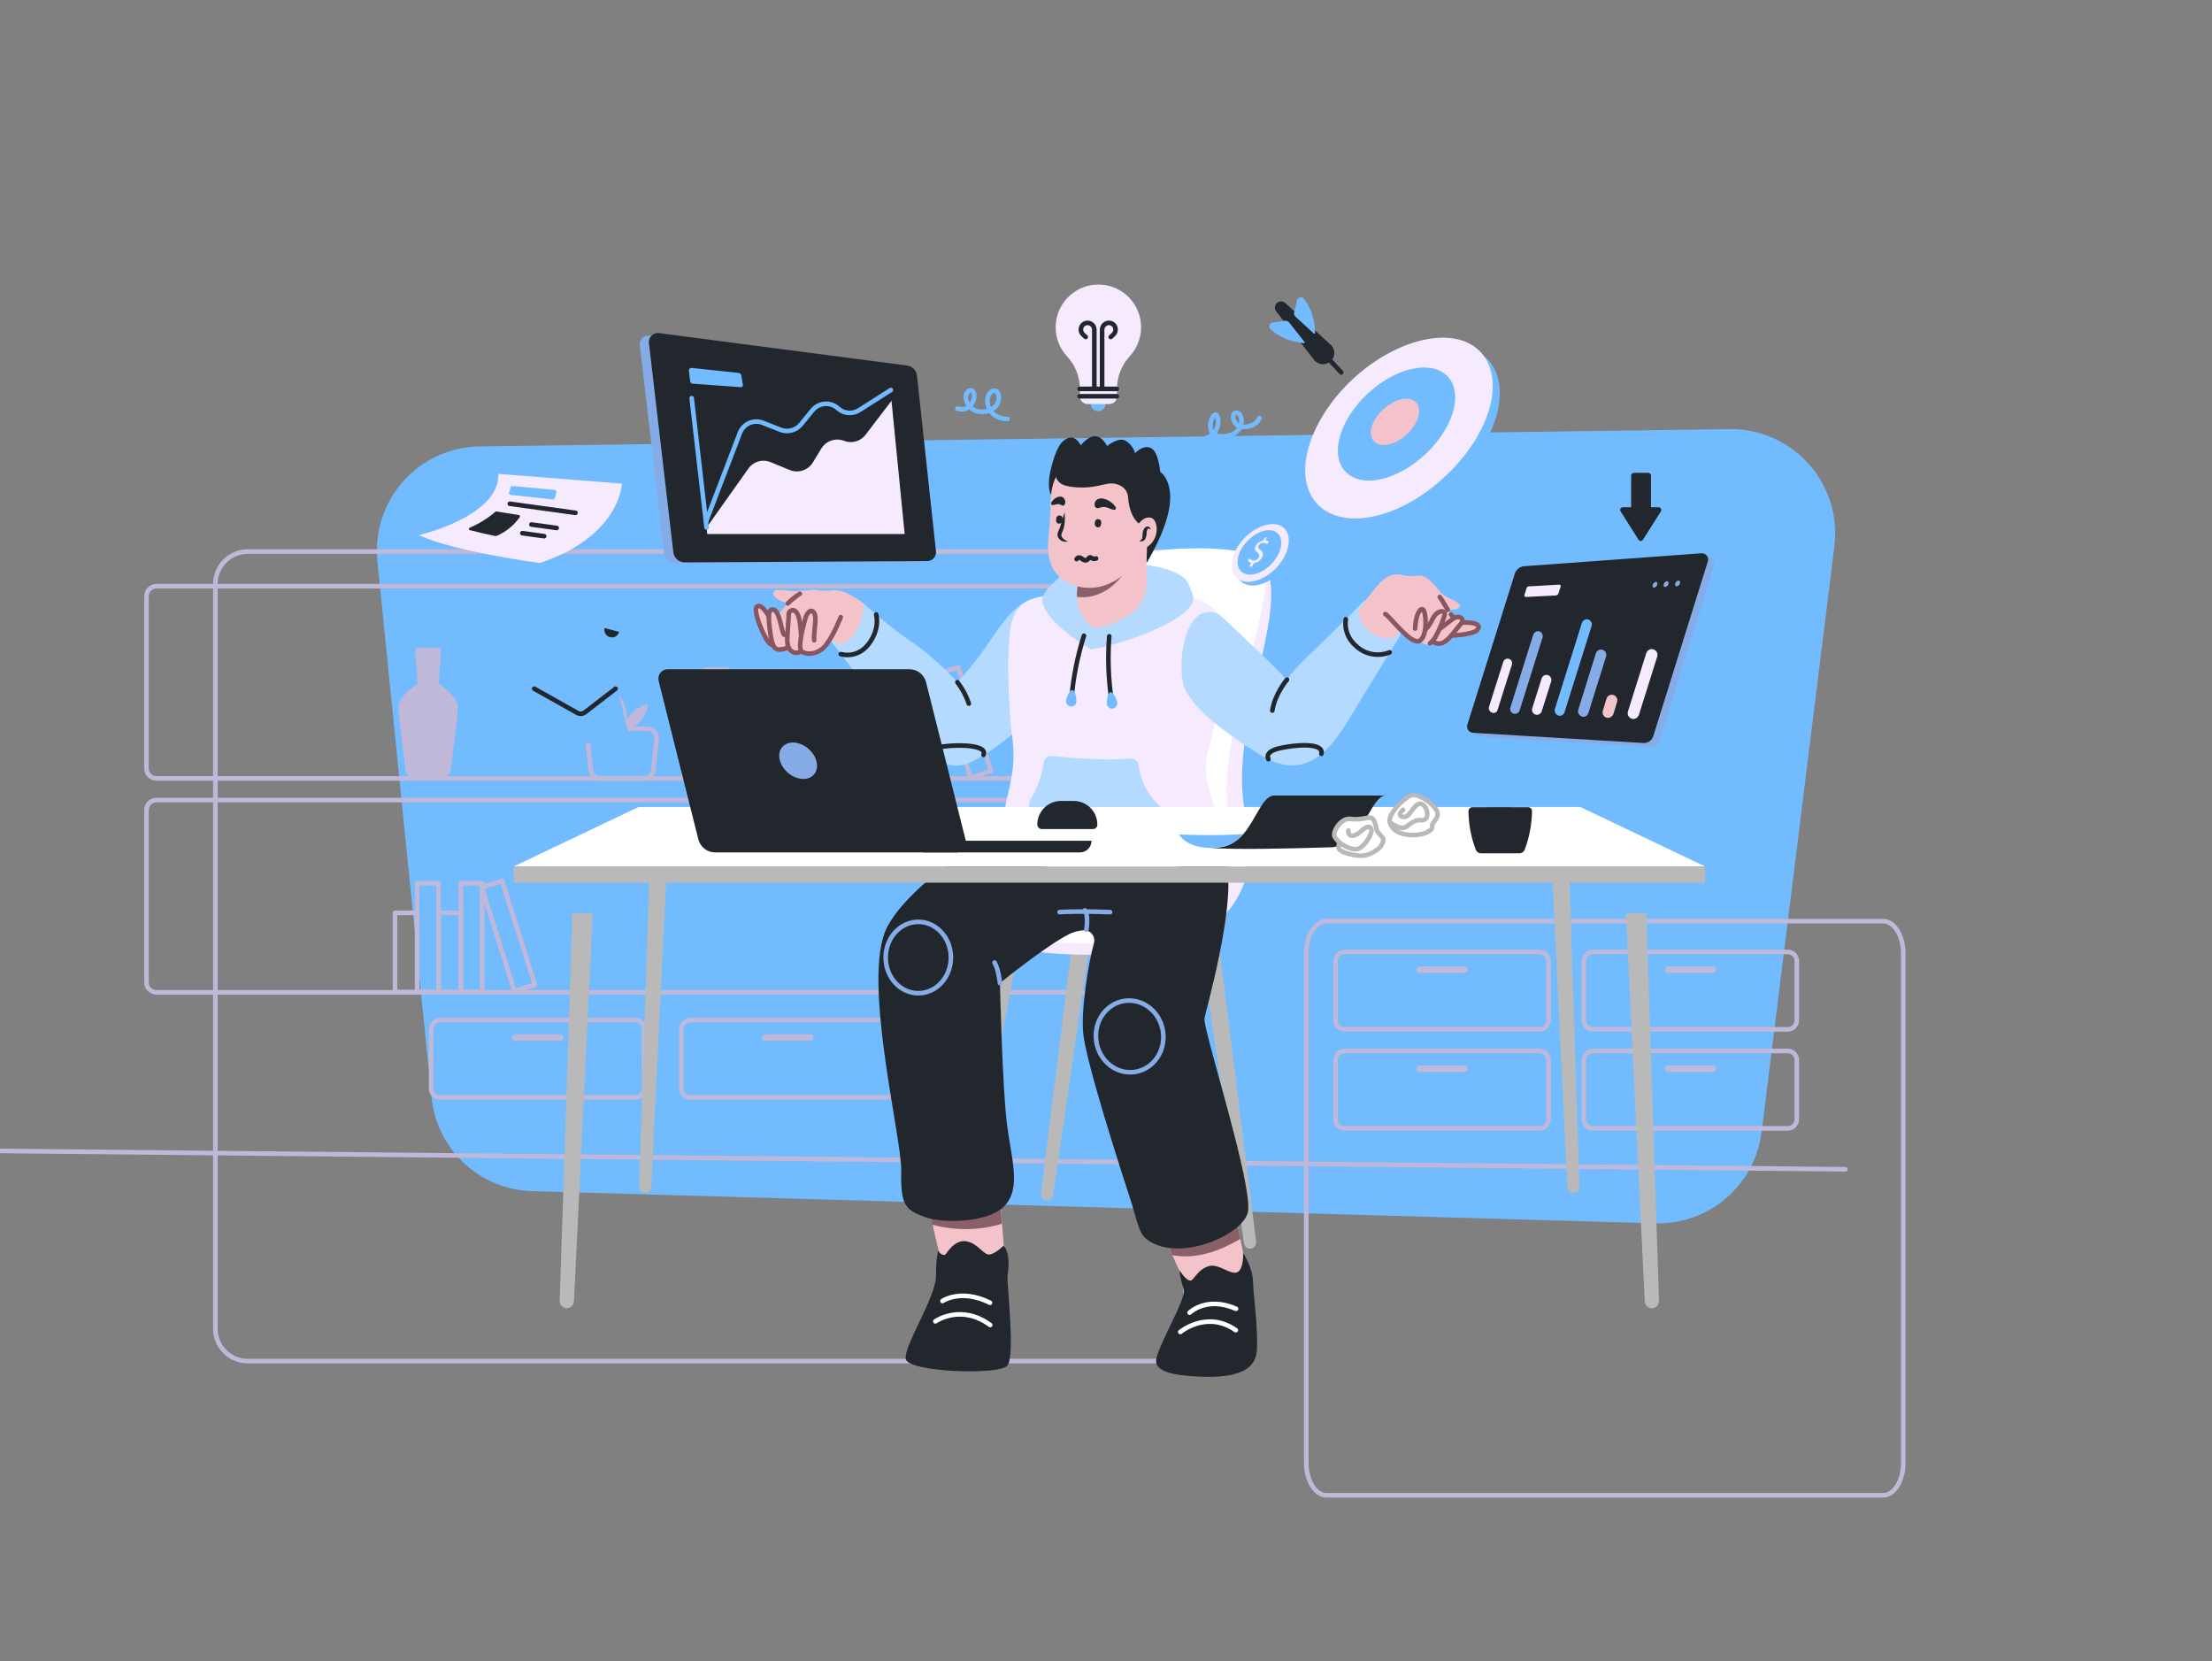 <svg width="867" height="651" viewBox="0 0 867 651" fill="none" xmlns="http://www.w3.org/2000/svg">
<rect x="0" y="0" width="867" height="651" fill="#808080" stroke="none"/>
<g id="dev-vector" clip-path="url(#clip0_7_2966)">
<path id="Vector" d="M648.811 479.434L208.537 466.804C198.638 466.529 189.179 462.65 181.931 455.893C174.684 449.137 170.146 439.967 169.167 430.101L147.915 219.882C147.349 214.255 147.957 208.572 149.7 203.192C151.443 197.812 154.282 192.854 158.039 188.63C161.796 184.407 166.388 181.011 171.525 178.657C176.661 176.303 182.23 175.043 187.878 174.956L677.937 168.175C683.764 168.096 689.541 169.268 694.879 171.611C700.216 173.954 704.991 177.414 708.881 181.758C712.772 186.103 715.688 191.231 717.433 196.798C719.179 202.365 719.713 208.242 719.001 214.033L690.467 443.663C689.196 453.738 684.227 462.979 676.528 469.59C668.83 476.201 658.95 479.71 648.811 479.434V479.434Z" fill="#72BBFF"/>
<g id="Group">
<path id="Vector_2" d="M519.879 586H738.121C740.211 586 742.215 584.662 743.692 582.28C745.17 579.897 746 576.667 746 573.298V373.702C746 370.333 745.17 367.103 743.692 364.72C742.215 362.338 740.211 361 738.121 361H519.879C517.789 361 515.785 362.338 514.308 364.72C512.83 367.103 512 370.333 512 373.702V573.213C511.996 576.592 512.823 579.835 514.3 582.232C515.777 584.629 517.783 585.984 519.879 586V586Z" stroke="#C0B8D8" stroke-width="1.8" stroke-linecap="round" stroke-linejoin="round"/>
<path id="Vector_3" d="M97.114 533.43H451.957C455.325 533.43 458.556 532.091 460.938 529.706C463.319 527.322 464.657 524.087 464.657 520.715V228.867C464.657 225.495 463.319 222.261 460.938 219.876C458.556 217.492 455.325 216.152 451.957 216.152H97.114C93.746 216.152 90.515 217.492 88.133 219.876C85.752 222.261 84.414 225.495 84.414 228.867V520.715C84.414 524.087 85.752 527.322 88.133 529.706C90.515 532.091 93.746 533.43 97.114 533.43Z" stroke="#C0B8D8" stroke-width="1.8" stroke-linecap="round" stroke-linejoin="round"/>
<path id="Vector_4" d="M235.208 305.071H252.395C253.291 305.074 254.156 304.747 254.827 304.154C255.498 303.56 255.928 302.74 256.036 301.85L257.391 289.644C257.446 289.132 257.394 288.614 257.236 288.123C257.079 287.632 256.82 287.181 256.477 286.797C256.133 286.413 255.713 286.106 255.243 285.895C254.773 285.685 254.265 285.576 253.75 285.575H233.853C233.339 285.577 232.83 285.687 232.361 285.898C231.892 286.109 231.472 286.416 231.129 286.799C230.786 287.183 230.527 287.634 230.369 288.124C230.211 288.614 230.158 289.132 230.212 289.644L231.567 301.85C231.703 302.728 232.141 303.531 232.806 304.119C233.471 304.707 234.321 305.044 235.208 305.071V305.071Z" stroke="#C0B8D8" stroke-width="1.8" stroke-linecap="round" stroke-linejoin="round"/>
<path id="Vector_5" d="M245.875 285.575C245.875 285.575 252.649 284.897 254.004 275.743C254.004 275.743 247.907 277.523 245.96 281.846C245.96 281.846 245.113 272.182 240.541 271.25C240.541 271.25 238.509 278.455 241.727 282.015C241.727 282.015 239.271 277.946 233.006 278.031C233.598 279.816 234.617 281.43 235.975 282.73C237.333 284.03 238.988 284.978 240.795 285.491" fill="#C0B8D8"/>
<path id="Vector_6" d="M527.058 403.4H603.429C604.37 403.393 605.27 403.016 605.936 402.35C606.601 401.683 606.978 400.782 606.985 399.839V376.614C606.978 375.672 606.601 374.77 605.936 374.104C605.27 373.437 604.37 373.06 603.429 373.054H527.058C526.117 373.06 525.216 373.437 524.551 374.104C523.885 374.77 523.509 375.672 523.502 376.614V399.839C523.49 400.31 523.574 400.778 523.749 401.216C523.924 401.653 524.185 402.05 524.518 402.383C524.85 402.716 525.247 402.978 525.684 403.152C526.12 403.327 526.588 403.411 527.058 403.4V403.4Z" stroke="#C0B8D8" stroke-width="1.8" stroke-linecap="round" stroke-linejoin="round"/>
<path id="Vector_7" d="M556.438 381.276H574.049C574.383 381.267 574.701 381.13 574.937 380.894C575.174 380.657 575.31 380.339 575.319 380.004V380.004C575.31 379.67 575.174 379.351 574.937 379.115C574.701 378.878 574.383 378.741 574.049 378.733H556.438C556.104 378.741 555.786 378.878 555.549 379.115C555.313 379.351 555.177 379.67 555.168 380.004V380.004C555.177 380.339 555.313 380.657 555.549 380.894C555.786 381.13 556.104 381.267 556.438 381.276V381.276Z" fill="#C0B8D8"/>
<path id="Vector_8" d="M527.058 442.222H603.429C604.37 442.216 605.27 441.838 605.936 441.172C606.601 440.506 606.978 439.604 606.985 438.662V415.436C606.978 414.494 606.601 413.592 605.936 412.926C605.27 412.26 604.37 411.883 603.429 411.876H527.058C526.117 411.883 525.216 412.26 524.551 412.926C523.885 413.592 523.509 414.494 523.502 415.436V438.662C523.49 439.133 523.574 439.601 523.749 440.038C523.924 440.475 524.185 440.872 524.518 441.205C524.85 441.538 525.247 441.8 525.684 441.975C526.12 442.15 526.588 442.234 527.058 442.222Z" stroke="#C0B8D8" stroke-width="1.8" stroke-linecap="round" stroke-linejoin="round"/>
<path id="Vector_9" d="M556.438 420.098H574.049C574.383 420.09 574.701 419.953 574.937 419.717C575.174 419.48 575.31 419.161 575.319 418.827C575.31 418.492 575.174 418.174 574.937 417.937C574.701 417.701 574.383 417.564 574.049 417.555H556.438C556.104 417.564 555.786 417.701 555.549 417.937C555.313 418.174 555.177 418.492 555.168 418.827V418.827C555.177 419.161 555.313 419.48 555.549 419.717C555.786 419.953 556.104 420.09 556.438 420.098V420.098Z" fill="#C0B8D8"/>
<path id="Vector_10" d="M172.553 430.101H248.924C249.865 430.094 250.765 429.717 251.431 429.051C252.096 428.384 252.473 427.483 252.48 426.541V403.315C252.473 402.373 252.096 401.471 251.431 400.805C250.765 400.139 249.865 399.761 248.924 399.755H172.553C171.612 399.761 170.711 400.139 170.046 400.805C169.381 401.471 169.004 402.373 168.997 403.315V426.541C168.986 427.011 169.07 427.479 169.244 427.917C169.419 428.354 169.68 428.751 170.013 429.084C170.345 429.417 170.742 429.679 171.179 429.853C171.615 430.028 172.083 430.112 172.553 430.101V430.101Z" stroke="#C0B8D8" stroke-width="1.8" stroke-linecap="round" stroke-linejoin="round"/>
<path id="Vector_11" d="M201.933 407.892H219.544C219.878 407.884 220.196 407.747 220.432 407.51C220.669 407.274 220.805 406.955 220.814 406.621V406.621C220.805 406.286 220.669 405.968 220.432 405.731C220.196 405.495 219.878 405.358 219.544 405.349H201.933C201.599 405.358 201.281 405.495 201.044 405.731C200.808 405.968 200.671 406.286 200.663 406.621V406.621C200.659 406.789 200.69 406.956 200.752 407.111C200.815 407.267 200.909 407.409 201.027 407.527C201.146 407.646 201.287 407.74 201.443 407.802C201.598 407.865 201.765 407.896 201.933 407.892V407.892Z" fill="#C0B8D8"/>
<path id="Vector_12" d="M270.599 430.101H346.969C347.91 430.094 348.811 429.717 349.476 429.051C350.142 428.384 350.519 427.483 350.525 426.541V403.315C350.519 402.373 350.142 401.471 349.476 400.805C348.811 400.139 347.91 399.761 346.969 399.755H270.599C269.658 399.761 268.757 400.139 268.091 400.805C267.426 401.471 267.049 402.373 267.043 403.315V426.541C267.031 427.011 267.115 427.479 267.29 427.917C267.464 428.354 267.726 428.751 268.058 429.084C268.391 429.417 268.787 429.679 269.224 429.853C269.661 430.028 270.128 430.112 270.599 430.101Z" stroke="#C0B8D8" stroke-width="1.8" stroke-linecap="round" stroke-linejoin="round"/>
<path id="Vector_13" d="M299.978 407.892H317.589C317.923 407.884 318.241 407.747 318.478 407.51C318.714 407.274 318.851 406.955 318.859 406.621V406.621C318.851 406.286 318.714 405.968 318.478 405.731C318.241 405.495 317.923 405.358 317.589 405.349H299.978C299.644 405.358 299.326 405.495 299.09 405.731C298.853 405.968 298.717 406.286 298.708 406.621V406.621C298.705 406.789 298.735 406.956 298.798 407.111C298.861 407.267 298.954 407.409 299.073 407.527C299.191 407.646 299.333 407.74 299.488 407.802C299.644 407.865 299.811 407.896 299.978 407.892Z" fill="#C0B8D8"/>
<path id="Vector_14" d="M624.341 403.4H700.712C701.653 403.393 702.553 403.016 703.219 402.35C703.884 401.683 704.261 400.782 704.268 399.839V376.614C704.261 375.672 703.884 374.77 703.219 374.104C702.553 373.437 701.653 373.06 700.712 373.054H624.341C623.4 373.06 622.5 373.437 621.834 374.104C621.169 374.77 620.792 375.672 620.785 376.614V399.839C620.792 400.782 621.169 401.683 621.834 402.35C622.5 403.016 623.4 403.393 624.341 403.4V403.4Z" stroke="#C0B8D8" stroke-width="1.8" stroke-linecap="round" stroke-linejoin="round"/>
<path id="Vector_15" d="M653.806 381.276H671.417C671.751 381.267 672.069 381.13 672.305 380.894C672.542 380.657 672.678 380.339 672.687 380.004V380.004C672.678 379.67 672.542 379.351 672.305 379.115C672.069 378.878 671.751 378.741 671.417 378.733H653.806C653.472 378.741 653.154 378.878 652.917 379.115C652.681 379.351 652.544 379.67 652.536 380.004C652.532 380.172 652.563 380.339 652.626 380.495C652.688 380.651 652.782 380.792 652.9 380.911C653.019 381.03 653.16 381.123 653.316 381.186C653.471 381.249 653.638 381.279 653.806 381.276V381.276Z" fill="#C0B8D8"/>
<path id="Vector_16" d="M624.341 442.222H700.712C701.653 442.216 702.553 441.838 703.219 441.172C703.884 440.506 704.261 439.604 704.268 438.662V415.436C704.261 414.494 703.884 413.592 703.219 412.926C702.553 412.26 701.653 411.883 700.712 411.876H624.341C623.4 411.883 622.5 412.26 621.834 412.926C621.169 413.592 620.792 414.494 620.785 415.436V438.662C620.792 439.604 621.169 440.506 621.834 441.172C622.5 441.838 623.4 442.216 624.341 442.222V442.222Z" stroke="#C0B8D8" stroke-width="1.8" stroke-linecap="round" stroke-linejoin="round"/>
<path id="Vector_17" d="M653.806 420.098H671.417C671.751 420.09 672.069 419.953 672.305 419.717C672.542 419.48 672.678 419.161 672.687 418.827V418.827C672.678 418.492 672.542 418.174 672.305 417.937C672.069 417.701 671.751 417.564 671.417 417.555H653.806C653.472 417.564 653.154 417.701 652.917 417.937C652.681 418.174 652.544 418.492 652.536 418.827V418.827C652.532 418.995 652.563 419.162 652.626 419.318C652.688 419.473 652.782 419.615 652.9 419.734C653.019 419.853 653.16 419.946 653.316 420.009C653.471 420.071 653.638 420.102 653.806 420.098V420.098Z" fill="#C0B8D8"/>
<path id="Vector_18" d="M61.3 305.071H446.539C447.568 305.06 448.553 304.646 449.281 303.917C450.009 303.188 450.423 302.203 450.434 301.172V233.614C450.423 232.583 450.009 231.598 449.281 230.869C448.553 230.14 447.568 229.726 446.539 229.715H61.3C60.27 229.726 59.286 230.14 58.558 230.869C57.83 231.598 57.416 232.583 57.405 233.614V301.172C57.416 302.203 57.83 303.188 58.558 303.917C59.286 304.646 60.27 305.06 61.3 305.071V305.071Z" stroke="#C0B8D8" stroke-width="1.8" stroke-linecap="round" stroke-linejoin="round"/>
<path id="Vector_19" d="M61.3 388.905H446.539C447.568 388.894 448.553 388.479 449.281 387.75C450.009 387.022 450.423 386.036 450.434 385.005V317.447C450.423 316.417 450.009 315.431 449.281 314.702C448.553 313.973 447.568 313.559 446.539 313.548H61.3C60.27 313.559 59.286 313.973 58.558 314.702C57.83 315.431 57.416 316.417 57.405 317.447V385.005C57.416 386.036 57.83 387.022 58.558 387.75C59.286 388.479 60.27 388.894 61.3 388.905V388.905Z" stroke="#C0B8D8" stroke-width="1.8" stroke-linecap="round" stroke-linejoin="round"/>
<path id="Vector_20" d="M424.508 262.434H416.126V305.071H424.508V262.434Z" stroke="#C0B8D8" stroke-width="1.8" stroke-linecap="round" stroke-linejoin="round"/>
<path id="Vector_21" d="M416.177 273.971H407.456V304.995H416.177V273.971Z" stroke="#C0B8D8" stroke-width="1.8" stroke-linecap="round" stroke-linejoin="round"/>
<path id="Vector_22" d="M171.876 346.132H163.494V388.769H171.876V346.132Z" stroke="#C0B8D8" stroke-width="1.8" stroke-linecap="round" stroke-linejoin="round"/>
<path id="Vector_23" d="M163.545 357.753H154.824V388.778H163.545V357.753Z" stroke="#C0B8D8" stroke-width="1.8" stroke-linecap="round" stroke-linejoin="round"/>
<path id="Vector_24" d="M188.97 346.132H180.588V388.769H188.97V346.132Z" stroke="#C0B8D8" stroke-width="1.8" stroke-linecap="round" stroke-linejoin="round"/>
<path id="Vector_25" d="M196.822 345.239L188.829 347.765L201.65 388.424L209.643 385.898L196.822 345.239Z" stroke="#C0B8D8" stroke-width="1.8" stroke-linecap="round" stroke-linejoin="round"/>
<path id="Vector_26" d="M180.63 357.753H171.91V388.778H180.63V357.753Z" stroke="#C0B8D8" stroke-width="1.8" stroke-linecap="round" stroke-linejoin="round"/>
<path id="Vector_27" d="M284.975 262.434H276.593V305.071H284.975V262.434Z" stroke="#C0B8D8" stroke-width="1.8" stroke-linecap="round" stroke-linejoin="round"/>
<path id="Vector_28" d="M276.635 273.971H267.915V304.995H276.635V273.971Z" stroke="#C0B8D8" stroke-width="1.8" stroke-linecap="round" stroke-linejoin="round"/>
<path id="Vector_29" d="M367.713 262.434H359.331V305.071H367.713V262.434Z" stroke="#C0B8D8" stroke-width="1.8" stroke-linecap="round" stroke-linejoin="round"/>
<path id="Vector_30" d="M375.58 261.483L367.587 264.009L380.408 304.669L388.401 302.142L375.58 261.483Z" stroke="#C0B8D8" stroke-width="1.8" stroke-linecap="round" stroke-linejoin="round"/>
<path id="Vector_31" d="M359.381 273.971H350.661V304.995H359.381V273.971Z" stroke="#C0B8D8" stroke-width="1.8" stroke-linecap="round" stroke-linejoin="round"/>
<path id="Vector_32" d="M163.663 267.944L162.732 255.314C162.714 255.116 162.738 254.917 162.802 254.729C162.867 254.542 162.971 254.37 163.107 254.226C163.243 254.081 163.409 253.968 163.592 253.892C163.776 253.817 163.973 253.781 164.171 253.788H171.453C171.649 253.789 171.842 253.83 172.022 253.908C172.202 253.986 172.364 254.1 172.499 254.243C172.633 254.385 172.738 254.554 172.805 254.738C172.873 254.922 172.902 255.118 172.892 255.314L171.961 267.944C171.961 267.944 179.581 272.861 179.496 276.929C179.411 280.066 177.549 295.069 176.702 301.681C176.594 302.571 176.164 303.39 175.493 303.984C174.822 304.578 173.957 304.904 173.061 304.902H162.562C161.667 304.904 160.802 304.578 160.131 303.984C159.46 303.39 159.029 302.571 158.922 301.681C158.075 295.069 156.212 280.066 156.128 276.929C156.043 272.861 163.663 267.944 163.663 267.944Z" fill="#C0B8D8"/>
<path id="Vector_33" d="M723.318 458.243L-87.124 450.19" stroke="#C0B8D8" stroke-width="1.8" stroke-linecap="round" stroke-linejoin="round"/>
</g>
<path id="Vector_34" d="M424.525 335.672L408.015 467.737C407.972 468.075 408.001 468.418 408.1 468.744C408.199 469.07 408.366 469.371 408.591 469.627C408.815 469.884 409.091 470.089 409.4 470.231C409.709 470.373 410.045 470.447 410.386 470.449V470.449C410.96 470.455 411.517 470.252 411.953 469.878C412.389 469.504 412.674 468.984 412.756 468.415L431.637 338.978L424.525 335.672Z" fill="#B9B9B9"/>
<path id="Vector_35" d="M475.834 354.575L492.344 486.639C492.387 486.977 492.358 487.321 492.259 487.647C492.16 487.972 491.993 488.273 491.769 488.53C491.544 488.786 491.269 488.992 490.959 489.134C490.65 489.276 490.314 489.35 489.973 489.352C489.399 489.358 488.842 489.155 488.406 488.781C487.97 488.406 487.685 487.887 487.603 487.318L468.722 357.88L475.834 354.575Z" fill="#B9B9B9"/>
<path id="Vector_36" d="M395.738 349.404L373.555 480.621C373.501 480.958 373.519 481.303 373.607 481.633C373.696 481.963 373.854 482.27 374.07 482.534C374.286 482.799 374.555 483.014 374.861 483.166C375.166 483.319 375.5 483.405 375.841 483.418V483.418C376.417 483.448 376.984 483.267 377.436 482.908C377.888 482.549 378.194 482.037 378.296 481.469L402.765 352.964L395.738 349.404Z" fill="#B9B9B9"/>
<path id="Vector_37" d="M457.884 336.265L470.076 468.754C470.109 469.09 470.211 469.416 470.378 469.709C470.544 470.003 470.771 470.258 471.042 470.458C471.314 470.658 471.625 470.799 471.954 470.87C472.284 470.942 472.625 470.943 472.955 470.873V470.873C473.508 470.754 474 470.441 474.342 469.99C474.684 469.539 474.853 468.98 474.818 468.415L465.589 337.876L457.884 336.265Z" fill="#B9B9B9"/>
<path id="Vector_38" d="M493.191 218.356C483.962 216.83 453.397 323.974 453.397 323.974H482.777C482.777 323.974 468.383 341.182 467.875 342.792C467.367 344.403 462.118 366.187 462.118 366.187C497.255 354.998 489.466 323.889 489.466 323.889C481.93 300.579 492.429 270.741 496.916 246.075C501.404 221.408 493.191 218.356 493.191 218.356Z" fill="#F6EAFF"/>
<path id="Vector_39" d="M384.308 360.508C384.308 360.508 385.07 372.121 415.297 373.816C445.523 375.512 484.47 372.545 489.55 338.215C489.635 338.215 390.404 350.845 384.308 360.508Z" fill="#F6EAFF"/>
<path id="Vector_40" d="M482.099 321.601C473.887 291.594 505.637 224.544 493.276 218.271C480.575 211.914 431.807 214.542 418.683 225.9C406.406 236.581 400.818 315.752 400.141 325.754C400.071 326.088 400.042 326.43 400.056 326.771C400.056 332.705 399.209 342.707 394.891 345.844C386.509 351.947 372.708 361.186 399.125 367.968C399.125 367.968 410.555 370.595 443.152 369.239C487.264 367.374 482.861 340.164 482.777 323.889C482.749 323.081 482.516 322.293 482.099 321.601Z" fill="white"/>
<path id="Vector_41" d="M364.242 473.84C364.242 473.84 367.967 491.641 368.814 493.082C369.66 494.523 376.011 497.659 384.647 495.116C393.283 492.573 393.537 489.352 393.537 489.352C393.537 489.352 391.843 468.924 391.843 466.635C391.843 464.346 362.802 460.277 364.242 473.84Z" fill="#F4C2C9"/>
<path id="Vector_42" d="M392.69 479.604C392.267 474.009 391.759 467.822 391.759 466.635C391.759 464.346 362.717 460.277 364.157 473.84C364.157 473.84 364.749 476.552 365.427 479.943C374.368 482.378 383.812 482.26 392.69 479.604V479.604Z" fill="#896068"/>
<path id="Vector_43" d="M367.882 490.03C367.882 490.03 366.866 491.641 366.866 500.032C366.866 508.424 354.166 527.412 355.013 532.582C355.859 537.753 391.589 539.025 394.807 535.21C398.024 531.396 394.637 503.254 394.891 500.287C395.145 497.32 396.246 491.725 393.367 488.165C393.367 488.165 390.404 491.132 388.033 491.641C385.663 492.149 383.461 487.318 378.804 486.47C374.148 485.622 371.1 491.132 370.592 491.641C370.084 492.149 368.052 491.471 367.882 490.03Z" fill="#22272E"/>
<path id="Vector_44" d="M369.406 509.865C369.406 509.865 376.603 504.864 388.033 510.543" stroke="white" stroke-width="1.8" stroke-linecap="round" stroke-linejoin="round"/>
<path id="Vector_45" d="M366.612 517.833C366.612 517.833 376.603 510.798 388.118 519.274" stroke="white" stroke-width="1.8" stroke-linecap="round" stroke-linejoin="round"/>
<path id="Vector_46" d="M456.276 483.503C456.276 483.503 462.033 499.609 465.166 502.491C468.299 505.373 476.681 505.627 482.438 502.491C488.196 499.354 487.942 494.608 487.942 494.608C487.942 494.608 482.946 468.245 481.846 467.567C480.745 466.889 456.276 475.79 456.276 483.503Z" fill="#F4C2C9"/>
<path id="Vector_47" d="M456.276 483.503C456.276 483.503 457.715 487.487 459.493 491.895C469.315 493.59 477.866 490.284 486.164 485.538C484.64 477.824 482.523 467.991 481.846 467.567C480.66 466.804 456.276 475.789 456.276 483.503Z" fill="#896068"/>
<path id="Vector_48" d="M462.541 497.998C462.541 497.998 461.779 498.252 463.981 505.373C465.081 509.187 452.889 528.768 453.143 533.6C453.397 538.431 463.557 539.279 471.601 539.533C483.878 539.872 491.921 537.414 492.598 529.531C493.276 521.648 491.159 506.305 491.159 502.914C491.159 499.524 490.058 495.625 487.264 491.047C487.264 491.047 487.518 497.405 484.978 498.591C482.438 499.778 477.697 495.201 474.056 496.133C470.415 497.066 468.891 499.863 467.367 501.473C465.843 503.084 462.965 498.93 462.541 497.998Z" fill="#22272E"/>
<path id="Vector_49" d="M466.267 514.443C466.267 514.443 472.871 507.831 484.47 512.917" stroke="white" stroke-width="1.8" stroke-linecap="round" stroke-linejoin="round"/>
<path id="Vector_50" d="M462.626 521.987C462.626 521.987 473.04 513.341 484.386 521.309" stroke="white" stroke-width="1.8" stroke-linecap="round" stroke-linejoin="round"/>
<path id="Vector_51" d="M396.839 322.194C396.839 322.194 357.976 343.64 347.731 363.305C337.487 382.971 353.489 445.613 353.235 458.836C352.981 472.06 354.674 474.009 362.04 476.807C369.406 479.604 385.409 479.011 392.098 474.009C400.734 467.567 396.754 455.785 394.807 441.544C392.86 427.304 391.928 385.26 391.928 385.26C391.928 385.26 410.216 370.426 419.191 366.018C420.915 365.185 422.784 364.695 424.695 364.577C425.332 364.536 425.969 364.65 426.553 364.908C427.137 365.166 427.65 365.562 428.049 366.061C428.448 366.56 428.721 367.148 428.844 367.775C428.968 368.402 428.938 369.05 428.759 369.663C426.557 377.461 423.425 397.042 424.695 406.027C425.88 414.419 431.722 435.187 443.152 470.364C445.438 477.315 446.2 482.91 448.994 485.283C460.763 495.201 486.333 484.605 489.042 475.366C490.143 471.551 487.349 458.582 483.708 444.426C478.543 424.167 471.601 401.45 472.109 398.992C472.955 394.838 483.878 356.694 480.999 339.571C474.056 298.121 441.967 314.82 396.839 322.194Z" fill="#22272E"/>
<path id="Vector_52" d="M359.924 389.244C366.984 389.244 372.708 382.982 372.708 375.257C372.708 367.533 366.984 361.271 359.924 361.271C352.863 361.271 347.139 367.533 347.139 375.257C347.139 382.982 352.863 389.244 359.924 389.244Z" stroke="#85ACE6" stroke-width="1.8" stroke-linecap="round" stroke-linejoin="round"/>
<path id="Vector_53" d="M444.684 420.112C451.911 419.117 456.912 412.07 455.854 404.371C454.797 396.672 448.081 391.238 440.855 392.233C433.628 393.228 428.627 400.275 429.684 407.974C430.742 415.673 437.457 421.107 444.684 420.112Z" stroke="#85ACE6" stroke-width="1.8" stroke-linecap="round" stroke-linejoin="round"/>
<path id="Vector_54" d="M391.928 385.26C391.928 385.26 391.42 380.004 389.812 377.207" stroke="#85ACE6" stroke-width="1.8" stroke-linecap="round" stroke-linejoin="round"/>
<path id="Vector_55" d="M425.795 364.323C425.795 364.323 426.727 358.474 425.203 356.779" stroke="#85ACE6" stroke-width="1.8" stroke-linecap="round" stroke-linejoin="round"/>
<path id="Vector_56" d="M415.296 357.457C415.296 357.457 421.562 356.948 435.109 357.457" stroke="#85ACE6" stroke-width="1.8" stroke-linecap="round" stroke-linejoin="round"/>
<path id="Vector_57" d="M401.834 235.987C401.834 235.987 396.923 237.768 389.303 249.296C385.127 255.672 380.456 261.709 375.333 267.351C375.333 267.351 366.612 257.772 357.468 251.669C348.324 245.566 337.91 235.987 337.91 235.987C337.91 235.987 331.052 232.258 326.733 237.344C322.415 242.43 324.617 249.804 324.617 249.804C324.617 249.804 334.862 263.706 349.932 281.846C359.754 293.713 369.745 302.189 378.127 299.562C389.303 296.086 411.317 276.082 415.127 268.114C418.937 260.146 416.058 233.105 401.834 235.987Z" fill="#B4DBFF"/>
<path id="Vector_58" d="M375.249 267.351C377.21 269.872 378.728 272.71 379.736 275.743" stroke="#22272E" stroke-width="1.8" stroke-linecap="round" stroke-linejoin="round"/>
<path id="Vector_59" d="M338.248 236.411C338.248 236.411 331.475 230.817 326.649 231.325C320.383 232.004 320.468 230.563 316.489 231.41C314.626 231.834 311.239 233.19 307.683 237.598C305.907 239.705 304.294 241.943 302.857 244.295C302.857 244.295 299.132 236.327 296.846 237.598C294.56 238.87 299.978 251.076 301.841 252.347C303.704 253.619 309.207 251.415 311.155 252.347C313.102 253.28 318.351 251.584 318.351 251.584L325.548 249.804L327.411 251.839C327.706 252.156 328.088 252.382 328.508 252.487C328.929 252.592 329.371 252.573 329.782 252.432C332.661 251.26 334.969 249.01 336.216 246.159C339.18 239.971 338.248 236.411 338.248 236.411Z" fill="#F4C2C9"/>
<path id="Vector_60" d="M302.857 244.295C302.857 244.295 299.132 236.327 296.846 237.598C294.56 238.87 299.978 251.076 301.841 252.347C303.704 253.619 309.207 251.415 311.155 252.347" stroke="#89555F" stroke-width="1.8" stroke-linecap="round" stroke-linejoin="round"/>
<path id="Vector_61" d="M329.528 241.836C329.528 241.836 327.072 248.279 324.024 252.432C320.976 256.586 316.404 256.755 314.372 255.399C312.34 254.043 315.049 244.718 315.642 242.43C316.235 240.141 318.098 238.022 319.283 240.565C320.214 242.514 318.86 247.177 319.114 250.906" fill="#F4C2C9"/>
<path id="Vector_62" d="M315.473 254.636C315.473 254.636 312.848 256.247 311.324 255.738C309.8 255.229 308.869 254.127 308.615 251.839C308.361 249.55 309.207 242.684 309.123 240.904C309.038 239.124 311.832 237.683 313.017 241.752C314.203 245.82 313.61 249.381 314.372 250.228" fill="#F4C2C9"/>
<path id="Vector_63" d="M309.716 253.449C308.468 254.072 307.121 254.474 305.736 254.636C303.704 254.805 302.773 253.449 302.095 249.296C301.333 244.295 300.741 239.209 302.519 238.954C304.297 238.7 305.228 241.412 305.905 244.21C306.583 247.007 307.006 248.787 307.43 248.872" fill="#F4C2C9"/>
<path id="Vector_64" d="M317.335 231.325C317.335 231.325 312.509 231.664 310.731 231.664C308.953 231.664 304.297 230.478 303.281 231.919C302.265 233.36 305.143 235.987 310.308 236.666C315.473 237.344 320.468 233.275 317.335 231.325Z" fill="#F4C2C9"/>
<path id="Vector_65" d="M329.528 256.331C329.528 256.331 336.217 258.535 340.873 251.839C345.022 245.905 343.413 240.819 343.413 240.819" stroke="#22272E" stroke-width="1.8" stroke-linecap="round" stroke-linejoin="round"/>
<path id="Vector_66" d="M364.58 296.171C364.58 296.171 362.972 294.222 367.12 293.035C371.269 291.848 387.441 291.17 385.493 295.832" stroke="#22272E" stroke-width="1.8" stroke-linecap="round" stroke-linejoin="round"/>
<path id="Vector_67" d="M329.528 241.836C329.528 241.836 327.072 248.279 324.024 252.432C320.976 256.586 316.404 256.755 314.372 255.399C312.34 254.043 315.049 244.718 315.642 242.43C316.235 240.141 318.098 238.022 319.283 240.565C320.214 242.514 318.86 247.177 319.114 250.906" stroke="#89555F" stroke-width="1.8" stroke-linecap="round" stroke-linejoin="round"/>
<path id="Vector_68" d="M313.864 255.399C313.08 255.795 312.185 255.915 311.324 255.738C309.8 255.229 308.869 254.127 308.615 251.839C308.361 249.55 309.207 242.684 309.123 240.904C309.038 239.124 311.832 237.683 313.017 241.752C313.864 244.803 313.779 247.431 314.033 249.041" stroke="#89555F" stroke-width="1.8" stroke-linecap="round" stroke-linejoin="round"/>
<path id="Vector_69" d="M309.038 253.704C307.995 254.177 306.878 254.464 305.736 254.551C303.704 254.721 302.773 253.364 302.095 249.211C301.333 244.21 300.741 239.124 302.519 238.87C304.297 238.615 305.228 241.328 305.905 244.125C306.583 246.922 307.006 248.702 307.43 248.787" stroke="#89555F" stroke-width="1.8" stroke-linecap="round" stroke-linejoin="round"/>
<path id="Vector_70" d="M308.784 236.496C310.222 235.057 311.812 233.778 313.526 232.682" stroke="#89555F" stroke-width="1.8" stroke-linecap="round" stroke-linejoin="round"/>
<path id="Vector_71" d="M411.148 190.807C411.063 189.277 411.149 187.742 411.402 186.23C412.079 182.67 413.857 175.211 416.82 172.752C421.223 169.107 423.594 174.532 423.594 174.532C423.594 174.532 426.642 170.548 429.521 170.972C432.399 171.396 433.923 174.787 433.923 174.787C433.923 174.787 438.58 170.972 441.374 172.837C443.073 173.959 444.33 175.637 444.93 177.584C444.93 177.584 447.894 174.193 451.026 175.55C454.159 176.906 454.752 184.959 454.752 184.959C454.752 184.959 457.884 186.739 458.562 192.927C459.324 199.538 456.106 209.286 449.502 220.475C449.502 220.475 435.871 195.893 427.235 192.418C418.599 188.943 418.683 195.385 415.974 195.554C413.603 195.639 411.571 195.385 411.148 190.807Z" fill="#22272E"/>
<path id="Vector_72" d="M412.841 236.666C412.841 236.666 402.258 237.937 414.619 226.748C425.287 217.085 460.848 219.797 465.42 228.104C468.807 234.292 473.125 250.821 458.731 260.739C444.338 270.657 419.276 260.146 412.841 236.666Z" fill="#B4DBFF"/>
<path id="Vector_73" d="M433.161 233.529C433.161 233.529 443.067 233.105 451.365 232.766C459.662 232.427 471.77 232.597 478.459 241.752C486.163 252.178 474.564 288.118 472.87 297.273C471.177 306.428 477.697 317.447 477.358 324.991C477.189 329.314 471.77 340.673 447.724 342.792C420.546 345.25 396.585 339.656 393.96 323.974C392.182 313.463 399.125 306.089 396.754 288.966C395.484 279.981 393.875 250.906 396.923 242.684C399.971 234.462 405.051 231.749 433.161 233.529Z" fill="#F6EAFF"/>
<path id="Vector_74" d="M423.001 225.222C423.001 225.222 421.816 234.631 421.308 237.089C420.8 239.548 422.154 246.498 431.976 246.414C442.559 246.329 449.163 237.852 449.417 234.462C449.671 231.071 448.825 214.711 450.264 209.286C451.703 203.861 438.157 206.998 432.314 210.388C426.472 213.779 422.408 222.425 423.001 225.222Z" fill="#F4C2C9"/>
<path id="Vector_75" d="M440.528 224.459C435.024 225.731 428.251 230.478 422.409 229.545C422.239 230.986 421.985 232.512 421.816 233.868C429.605 235.14 436.971 230.223 440.528 224.459Z" fill="#896068"/>
<path id="Vector_76" d="M422.154 231.58C422.154 231.58 420.8 241.328 429.013 246.159C429.013 246.159 438.495 245.312 445.438 238.53C446.719 237.255 447.732 235.735 448.415 234.061C449.099 232.386 449.44 230.591 449.418 228.782V228.02C449.418 228.02 462.71 228.189 466.52 232.173C473.802 239.802 443.914 251.923 427.658 254.466C427.658 254.466 412.587 246.075 409.031 237.513C405.475 228.952 420.969 231.919 422.154 231.58Z" fill="#B4DBFF"/>
<path id="Vector_77" d="M424.864 249.126C422.302 257.194 420.655 265.526 419.953 273.963" stroke="#22272E" stroke-width="1.8" stroke-linecap="round" stroke-linejoin="round"/>
<path id="Vector_78" d="M421.901 274.98C421.985 273.878 421.393 270.487 420.292 270.402C419.191 270.318 417.921 273.539 417.837 274.641C417.799 275.179 417.972 275.71 418.32 276.122C418.668 276.534 419.163 276.793 419.699 276.845C419.968 276.879 420.242 276.857 420.502 276.78C420.762 276.703 421.003 276.572 421.21 276.397C421.417 276.222 421.585 276.005 421.704 275.761C421.823 275.517 421.89 275.251 421.901 274.98V274.98Z" fill="#72BBFF"/>
<path id="Vector_79" d="M434.77 249.38C434.117 257.809 434.429 266.284 435.702 274.641" stroke="#22272E" stroke-width="1.8" stroke-linecap="round" stroke-linejoin="round"/>
<path id="Vector_80" d="M437.903 275.319C437.733 274.217 436.379 271.08 435.278 271.25C434.177 271.42 433.669 274.81 433.839 275.912C433.92 276.461 434.215 276.956 434.659 277.29C435.103 277.623 435.66 277.767 436.209 277.692C436.738 277.583 437.207 277.278 437.521 276.838C437.835 276.398 437.971 275.855 437.903 275.319Z" fill="#72BBFF"/>
<path id="Vector_81" d="M403.866 313.463C406.597 309.054 408.358 304.112 409.031 298.968C409.11 298.171 409.502 297.437 410.122 296.928C410.741 296.42 411.536 296.178 412.333 296.256C418.599 296.934 432.569 298.205 443.068 297.273C443.468 297.237 443.872 297.281 444.256 297.403C444.639 297.524 444.995 297.721 445.302 297.981C445.61 298.241 445.862 298.56 446.045 298.918C446.228 299.277 446.339 299.669 446.37 300.07C446.708 303.715 448.317 309.903 454.582 315.921C455.098 316.347 455.431 316.953 455.514 317.617C456.331 321.775 456.7 326.01 456.614 330.247C456.276 336.096 416.99 340.08 403.443 328.043C403.118 327.74 402.86 327.372 402.686 326.963C402.511 326.555 402.423 326.114 402.427 325.67C402.512 323.381 402.85 318.634 403.443 314.735C403.506 314.289 403.649 313.858 403.866 313.463V313.463Z" fill="#B4DBFF"/>
<path id="Vector_82" d="M411.91 194.791C411.91 194.791 411.74 203.098 410.978 210.219C410.216 217.339 410.978 226.833 422.408 229.8C433.839 232.766 444.93 224.12 449.079 212.762C453.228 201.403 453.397 186.061 438.834 180.042C424.271 174.024 412.587 181.568 411.91 194.791Z" fill="#F4C2C9"/>
<path id="Vector_83" d="M454.498 202.081C453.397 207.421 452.635 210.304 452.635 210.304L449.079 206.574C449.079 206.574 442.983 205.726 442.136 194.791C442.074 193.871 441.776 192.983 441.272 192.211C440.768 191.439 440.074 190.81 439.257 190.384C434.262 187.756 431.637 191.655 421.9 190.977C418.598 190.723 413.518 190.214 413.688 185.128C414.111 171.905 434.516 172.922 444.168 178.94C453.82 184.959 455.598 196.826 454.498 202.081Z" fill="#22272E"/>
<path id="Vector_84" d="M445.015 207.337C445.015 207.337 447.216 202.336 450.857 202.844C454.751 203.353 455.09 215.05 445.015 215.728" fill="#F4C2C9"/>
<path id="Vector_85" d="M417.244 200.81C417.398 201.962 417.426 203.127 417.328 204.285C417.275 205.471 417.047 206.642 416.651 207.761C416.566 208.015 416.397 208.354 416.312 208.608C416.228 208.862 416.143 209.032 416.058 209.286C415.956 209.652 415.986 210.042 416.143 210.388C416.721 211.258 417.593 211.889 418.598 212.168C417.989 212.338 417.345 212.338 416.736 212.168C416.065 211.999 415.469 211.611 415.042 211.066C414.791 210.775 414.616 210.425 414.534 210.049C414.45 209.687 414.45 209.31 414.534 208.947C414.619 208.627 414.733 208.315 414.873 208.015C414.969 207.781 415.082 207.554 415.212 207.337C416.058 205.218 416.482 203.014 417.244 200.81Z" fill="#22272E"/>
<path id="Vector_86" d="M421.985 219.119C421.985 219.119 422.578 217.848 424.017 218.95C425.457 220.052 426.049 219.628 426.811 218.695C427.573 217.763 427.912 219.543 429.605 218.865" stroke="#22272E" stroke-width="1.8" stroke-linecap="round" stroke-linejoin="round"/>
<path id="Vector_87" d="M429.266 198.691C429.124 198.409 429.042 198.101 429.025 197.786C429.008 197.471 429.057 197.156 429.169 196.861C429.28 196.566 429.452 196.297 429.673 196.072C429.894 195.847 430.159 195.671 430.452 195.554C432.145 194.791 434.939 196.063 436.548 197.758C438.157 199.454 437.31 200.301 435.363 199.454C433.415 198.606 432.568 198.436 430.875 199.03C430.608 199.162 430.304 199.201 430.012 199.139C429.72 199.078 429.458 198.92 429.266 198.691V198.691Z" fill="#22272E"/>
<path id="Vector_88" d="M417.244 197.843C417.504 197.371 417.588 196.821 417.479 196.292C417.37 195.764 417.077 195.292 416.651 194.961C415.466 194.113 413.518 194.961 412.502 196.317C411.571 197.504 411.994 198.182 413.264 197.843C414.534 197.504 415.042 197.334 416.143 198.013C416.316 198.122 416.523 198.166 416.725 198.134C416.927 198.103 417.112 198 417.244 197.843V197.843Z" fill="#22272E"/>
<path id="Vector_89" d="M451.111 207.506C450.826 207.333 450.509 207.218 450.18 207.167C450.091 207.154 450 207.172 449.923 207.219C449.846 207.265 449.787 207.337 449.756 207.421C449.537 207.93 449.422 208.478 449.418 209.032C449.392 209.829 449.19 210.611 448.825 211.321C448.703 211.516 448.542 211.684 448.353 211.816C448.164 211.947 447.95 212.038 447.724 212.084C447.535 212.153 447.333 212.182 447.132 212.168C446.962 212.168 446.708 212.084 446.539 212.084C447.216 211.66 447.724 211.236 447.724 210.812C447.724 210.388 447.809 209.71 447.894 208.947C447.919 208.08 448.284 207.259 448.91 206.659C449.118 206.462 449.387 206.343 449.672 206.319C449.935 206.316 450.196 206.374 450.434 206.489C450.744 206.763 450.978 207.114 451.111 207.506V207.506Z" fill="#22272E"/>
<path id="Vector_90" d="M415.043 205.218C415.205 205.241 415.37 205.231 415.529 205.188C415.687 205.144 415.834 205.068 415.962 204.964C416.089 204.861 416.193 204.732 416.268 204.586C416.343 204.44 416.387 204.28 416.397 204.116L416.482 203.353C416.506 203.19 416.495 203.025 416.452 202.866C416.408 202.708 416.332 202.56 416.229 202.433C416.126 202.305 415.997 202.201 415.851 202.126C415.705 202.05 415.545 202.007 415.381 201.996V201.996C415.219 201.973 415.053 201.983 414.895 202.027C414.737 202.07 414.59 202.146 414.462 202.25C414.335 202.353 414.23 202.482 414.155 202.628C414.08 202.774 414.037 202.934 414.027 203.098L413.942 203.861C413.915 204.024 413.924 204.191 413.966 204.35C414.009 204.51 414.084 204.659 414.188 204.787C414.292 204.915 414.422 205.019 414.569 205.094C414.717 205.168 414.878 205.21 415.043 205.218V205.218Z" fill="#22272E"/>
<path id="Vector_91" d="M430.198 206.659C430.36 206.682 430.526 206.672 430.684 206.629C430.842 206.585 430.99 206.509 431.117 206.405C431.244 206.302 431.349 206.173 431.424 206.027C431.499 205.881 431.543 205.721 431.553 205.557L431.637 204.794C431.661 204.631 431.651 204.466 431.607 204.307C431.564 204.149 431.488 204.001 431.384 203.874C431.281 203.746 431.152 203.642 431.006 203.567C430.86 203.491 430.7 203.448 430.537 203.438C430.374 203.414 430.209 203.424 430.051 203.468C429.892 203.511 429.745 203.587 429.618 203.691C429.49 203.794 429.386 203.923 429.311 204.069C429.236 204.215 429.192 204.376 429.182 204.539L429.097 205.302C429.077 205.626 429.179 205.945 429.383 206.196C429.587 206.447 429.878 206.612 430.198 206.659V206.659Z" fill="#22272E"/>
<path id="Vector_92" d="M473.886 239.802C474.858 239.787 475.823 239.967 476.725 240.331C477.626 240.695 478.446 241.235 479.136 241.921C480.829 243.532 484.385 246.922 491.328 253.449C502.504 264.045 504.028 266.079 504.028 266.079C504.028 266.079 513.85 273.793 514.866 283.371C515.882 292.95 509.447 305.834 492.683 295.069C475.918 284.304 467.79 277.099 464.404 269.809C461.356 263.282 463.134 240.056 473.886 239.802Z" fill="#B4DBFF"/>
<path id="Vector_93" d="M499.033 275.319C502.157 268.862 506.432 263.03 511.648 258.111C520.454 249.72 530.868 239.378 532.815 237.344C534.763 235.309 539.504 230.647 545.939 235.648C552.374 240.65 548.648 249.38 548.648 249.38C548.648 249.38 537.388 267.52 528.074 282.948C518.761 298.375 509.278 303.461 497.255 297.612C485.232 291.763 499.033 275.319 499.033 275.319Z" fill="#B4DBFF"/>
<path id="Vector_94" d="M532.816 238.615C532.816 238.615 537.642 232.088 539.589 229.8C541.536 227.511 545.093 224.036 549.749 225.392C554.406 226.748 556.861 223.866 560.417 227.596C563.974 231.325 566.429 238.191 568.715 240.734C571.001 243.277 570.408 243.955 574.049 243.871C577.69 243.786 580.653 244.634 579.129 246.668C577.605 248.702 567.699 249.211 566.344 249.041C564.99 248.872 558.639 249.72 557.031 248.957C555.422 248.194 555.676 248.872 554.321 248.109C552.967 247.346 549.495 245.651 549.495 245.651C548.807 246.995 547.954 248.248 546.955 249.38C545.516 250.906 539.25 250.652 535.186 245.905C531.715 241.836 532.816 238.615 532.816 238.615Z" fill="#F4C2C9"/>
<path id="Vector_95" d="M568.715 240.819C571.001 243.362 570.408 244.04 574.049 243.955C577.69 243.871 580.653 244.718 579.129 246.753C577.605 248.787 567.699 249.296 566.344 249.126" stroke="#89555F" stroke-width="1.8" stroke-linecap="round" stroke-linejoin="round"/>
<path id="Vector_96" d="M554.66 246.329C554.829 241.836 556.268 238.276 557.623 238.785C558.978 239.293 559.74 248.872 556.522 251.076C553.305 253.28 544.669 241.413 542.976 240.65" fill="#F4C2C9"/>
<path id="Vector_97" d="M556.099 250.313C556.099 250.313 557.877 253.788 560.502 252.093C563.127 250.398 565.751 242.599 566.259 240.904C566.767 239.209 563.55 238.53 561.433 242.684C559.316 246.837 557.792 247.431 557.792 247.431" fill="#F4C2C9"/>
<path id="Vector_98" d="M561.179 250.652C561.56 251.289 562.139 251.783 562.827 252.058C563.515 252.334 564.275 252.376 564.989 252.178C567.614 251.5 571.001 246.244 572.609 244.549C574.218 242.853 572.186 240.65 569.392 242.684C566.598 244.718 564.566 246.668 563.211 247.092" fill="#F4C2C9"/>
<path id="Vector_99" d="M559.232 226.663C559.232 226.663 561.264 227.68 563.888 231.241C566.513 234.801 571.593 235.309 572.186 237.174C572.779 239.039 567.444 239.802 563.211 237.768C558.978 235.733 557.369 227.087 559.232 226.663Z" fill="#F4C2C9"/>
<path id="Vector_100" d="M527.481 242.684C527.196 244.618 527.413 246.592 528.11 248.418C528.806 250.244 529.96 251.86 531.461 253.11C533.186 254.76 535.349 255.877 537.691 256.328C540.033 256.779 542.456 256.545 544.669 255.653" stroke="#22272E" stroke-width="1.8" stroke-linecap="round" stroke-linejoin="round"/>
<path id="Vector_101" d="M497.17 297.527C497.17 297.527 495.223 294.645 501.658 293.204C508.093 291.763 519.015 291 517.914 295.408" stroke="#22272E" stroke-width="1.8" stroke-linecap="round" stroke-linejoin="round"/>
<path id="Vector_102" d="M554.66 246.329C554.829 241.836 556.268 238.276 557.623 238.785C558.978 239.293 559.74 248.872 556.522 251.076C553.305 253.28 544.669 241.413 542.976 240.65" stroke="#89555F" stroke-width="1.8" stroke-linecap="round" stroke-linejoin="round"/>
<path id="Vector_103" d="M560.502 252.093C563.127 250.482 565.751 242.599 566.259 240.904C566.767 239.209 563.55 238.53 561.433 242.684C560.73 244.255 559.756 245.69 558.555 246.922" stroke="#89555F" stroke-width="1.8" stroke-linecap="round" stroke-linejoin="round"/>
<path id="Vector_104" d="M561.856 251.415C562.274 251.791 562.783 252.052 563.333 252.171C563.882 252.29 564.453 252.263 564.989 252.093C567.614 251.415 571.001 246.159 572.609 244.464C574.218 242.769 572.186 240.565 569.392 242.599C567.191 244.125 565.497 245.736 564.227 246.498" stroke="#89555F" stroke-width="1.8" stroke-linecap="round" stroke-linejoin="round"/>
<path id="Vector_105" d="M567.445 238.954C567.445 238.954 565.159 235.055 564.312 233.953" stroke="#89555F" stroke-width="1.8" stroke-linecap="round" stroke-linejoin="round"/>
<path id="Vector_106" d="M504.452 266.334C504.452 266.334 499.71 271.843 498.694 278.455" stroke="#22272E" stroke-width="1.8" stroke-linecap="round" stroke-linejoin="round"/>
<path id="Vector_107" d="M245.029 291.085H215.734C215.152 291.053 214.594 290.839 214.139 290.475C213.684 290.11 213.353 289.612 213.194 289.051L208.96 271.504C208.886 271.26 208.872 271.002 208.919 270.751C208.966 270.5 209.073 270.265 209.232 270.065C209.39 269.864 209.594 269.706 209.827 269.602C210.06 269.499 210.315 269.453 210.569 269.47H239.864C240.446 269.502 241.004 269.716 241.459 270.08C241.915 270.445 242.245 270.943 242.404 271.504L246.638 289.051C246.712 289.295 246.727 289.553 246.679 289.804C246.632 290.055 246.525 290.29 246.366 290.49C246.208 290.691 246.004 290.849 245.771 290.953C245.538 291.056 245.283 291.102 245.029 291.085V291.085Z" fill="#72BBFF"/>
<path id="Vector_108" d="M209.384 269.894L225.979 279.218C226.45 279.55 227.011 279.728 227.587 279.728C228.163 279.728 228.725 279.55 229.196 279.218L241.304 269.894" stroke="#22272E" stroke-width="1.8" stroke-linecap="round" stroke-linejoin="round"/>
<path id="Vector_109" d="M646.525 292.696L579.806 288.712C579.43 288.691 579.063 288.585 578.734 288.4C578.406 288.215 578.124 287.957 577.911 287.645C577.699 287.334 577.56 286.977 577.507 286.604C577.454 286.23 577.487 285.849 577.605 285.491L596.232 226.239C596.482 225.489 596.942 224.827 597.558 224.331C598.173 223.835 598.918 223.527 599.703 223.442L669.3 218.356C669.705 218.322 670.112 218.388 670.485 218.55C670.858 218.711 671.185 218.963 671.436 219.282C671.688 219.602 671.857 219.978 671.927 220.379C671.998 220.779 671.968 221.191 671.84 221.577L650.504 289.898C650.267 290.754 649.741 291.501 649.015 292.011C648.289 292.521 647.409 292.763 646.525 292.696V292.696Z" fill="#85ACE6"/>
<path id="Vector_110" d="M644.069 291.17L577.351 287.186C576.975 287.166 576.608 287.059 576.279 286.874C575.951 286.689 575.669 286.431 575.456 286.119C575.243 285.808 575.105 285.452 575.052 285.078C574.999 284.704 575.032 284.323 575.15 283.965L593.777 224.714C594.027 223.963 594.487 223.301 595.102 222.805C595.718 222.309 596.463 222.001 597.248 221.916L666.845 216.83C667.25 216.796 667.657 216.862 668.03 217.024C668.403 217.186 668.729 217.437 668.981 217.757C669.233 218.076 669.402 218.453 669.472 218.853C669.543 219.254 669.513 219.665 669.385 220.052L648.049 288.373C647.812 289.228 647.286 289.975 646.56 290.485C645.834 290.996 644.954 291.237 644.069 291.17V291.17Z" fill="#22272E"/>
<path id="Vector_111" d="M609.863 233.36L598.095 233.953C598 233.957 597.906 233.938 597.821 233.899C597.735 233.859 597.66 233.799 597.602 233.725C597.544 233.65 597.505 233.563 597.487 233.47C597.47 233.377 597.475 233.281 597.502 233.19L598.349 230.478C598.414 230.282 598.539 230.111 598.706 229.989C598.873 229.868 599.073 229.801 599.28 229.8L611.133 229.121C611.228 229.118 611.322 229.136 611.407 229.176C611.493 229.216 611.568 229.275 611.626 229.35C611.684 229.425 611.723 229.512 611.741 229.605C611.758 229.698 611.753 229.794 611.726 229.884L610.795 232.682C610.701 232.858 610.569 233.011 610.407 233.128C610.246 233.246 610.06 233.325 609.863 233.36V233.36Z" fill="#F6EAFF"/>
<path id="Vector_112" d="M585.31 279.388C585.03 279.374 584.756 279.298 584.51 279.163C584.264 279.029 584.051 278.841 583.888 278.612C583.725 278.384 583.616 278.121 583.569 277.844C583.522 277.568 583.538 277.284 583.616 277.014L589.205 259.383C589.317 259.019 589.541 258.701 589.845 258.472C590.149 258.244 590.518 258.118 590.898 258.111V258.111C591.183 258.111 591.464 258.178 591.718 258.308C591.972 258.439 592.191 258.628 592.357 258.86C592.523 259.093 592.63 259.361 592.671 259.644C592.712 259.927 592.685 260.215 592.591 260.485L587.003 278.116C586.94 278.506 586.729 278.857 586.413 279.094C586.097 279.331 585.702 279.436 585.31 279.388Z" fill="#F6EAFF"/>
<path id="Vector_113" d="M593.692 279.727C593.401 279.719 593.116 279.643 592.861 279.504C592.605 279.365 592.386 279.168 592.221 278.928C592.056 278.689 591.95 278.414 591.911 278.125C591.872 277.837 591.902 277.543 591.998 277.268L600.973 248.702C601.104 248.326 601.342 247.997 601.658 247.756C601.974 247.515 602.355 247.372 602.751 247.346V247.346C603.05 247.345 603.345 247.414 603.613 247.547C603.88 247.679 604.114 247.872 604.294 248.111C604.475 248.349 604.598 248.626 604.653 248.92C604.709 249.214 604.695 249.516 604.614 249.804L595.639 278.37C595.52 278.786 595.261 279.148 594.906 279.395C594.551 279.642 594.123 279.759 593.692 279.727Z" fill="#85ACE6"/>
<path id="Vector_114" d="M602.328 280.15C602.03 280.132 601.741 280.047 601.481 279.901C601.221 279.755 600.997 279.553 600.826 279.308C600.656 279.064 600.542 278.784 600.494 278.489C600.446 278.195 600.465 277.894 600.55 277.607L604.275 265.825C604.395 265.426 604.642 265.078 604.979 264.833C605.315 264.588 605.722 264.46 606.138 264.469V264.469C606.441 264.478 606.739 264.556 607.008 264.698C607.276 264.839 607.509 265.04 607.689 265.285C607.868 265.53 607.99 265.813 608.044 266.113C608.098 266.412 608.083 266.719 608.001 267.012L604.275 278.794C604.137 279.198 603.873 279.547 603.523 279.791C603.173 280.035 602.754 280.161 602.328 280.15V280.15Z" fill="#F6EAFF"/>
<path id="Vector_115" d="M611.303 280.489C610.994 280.472 610.693 280.386 610.422 280.236C610.152 280.086 609.918 279.877 609.739 279.625C609.56 279.372 609.44 279.083 609.388 278.778C609.337 278.472 609.354 278.159 609.44 277.862L620.024 244.125C620.154 243.725 620.401 243.374 620.733 243.117C621.065 242.86 621.467 242.709 621.886 242.684C622.205 242.68 622.521 242.751 622.807 242.893C623.093 243.035 623.341 243.243 623.531 243.499C623.721 243.756 623.848 244.054 623.901 244.369C623.953 244.684 623.93 245.007 623.834 245.312L613.25 279.048C613.146 279.479 612.893 279.859 612.538 280.123C612.182 280.386 611.745 280.516 611.303 280.489V280.489Z" fill="#72BBFF"/>
<path id="Vector_116" d="M620.532 280.913C620.215 280.888 619.908 280.795 619.631 280.638C619.354 280.482 619.115 280.268 618.929 280.009C618.744 279.751 618.617 279.456 618.557 279.143C618.498 278.831 618.507 278.509 618.584 278.201L625.527 255.992C625.661 255.579 625.921 255.218 626.27 254.959C626.619 254.701 627.04 254.558 627.474 254.551C627.805 254.546 628.132 254.619 628.429 254.764C628.725 254.91 628.983 255.124 629.182 255.388C629.38 255.653 629.513 255.961 629.569 256.287C629.626 256.613 629.604 256.948 629.506 257.264L622.564 279.472C622.422 279.897 622.148 280.266 621.783 280.525C621.418 280.784 620.979 280.92 620.532 280.913V280.913Z" fill="#85ACE6"/>
<path id="Vector_117" d="M630.183 281.337C629.854 281.325 629.531 281.236 629.242 281.077C628.952 280.919 628.703 280.695 628.514 280.424C628.325 280.153 628.202 279.842 628.154 279.515C628.106 279.188 628.134 278.854 628.236 278.54L629.675 273.793C629.817 273.345 630.1 272.954 630.481 272.679C630.863 272.404 631.322 272.26 631.792 272.267V272.267C632.127 272.272 632.457 272.355 632.754 272.51C633.052 272.664 633.31 272.886 633.507 273.157C633.704 273.429 633.835 273.742 633.89 274.073C633.946 274.404 633.923 274.744 633.824 275.064L632.385 279.811C632.214 280.258 631.913 280.643 631.52 280.915C631.127 281.187 630.661 281.335 630.183 281.337V281.337Z" fill="#F4C2C9"/>
<path id="Vector_118" d="M640.09 281.761C639.752 281.74 639.424 281.643 639.129 281.478C638.833 281.313 638.579 281.084 638.384 280.807C638.189 280.531 638.058 280.214 638.002 279.88C637.946 279.546 637.964 279.204 638.058 278.879L645.254 255.992C645.392 255.534 645.671 255.132 646.051 254.842C646.432 254.553 646.894 254.392 647.371 254.382C647.723 254.377 648.071 254.456 648.387 254.61C648.704 254.764 648.98 254.99 649.194 255.27C649.408 255.55 649.553 255.876 649.619 256.222C649.685 256.568 649.669 256.925 649.572 257.264L642.376 280.15C642.215 280.627 641.907 281.041 641.496 281.331C641.085 281.62 640.592 281.771 640.09 281.761V281.761Z" fill="#F6EAFF"/>
<path id="Vector_119" d="M649.573 229.121C649.742 228.528 649.488 228.02 649.065 228.02C648.641 228.02 648.049 228.528 647.795 229.206C647.541 229.884 647.879 230.308 648.303 230.308C648.598 230.236 648.87 230.088 649.092 229.881C649.315 229.673 649.48 229.412 649.573 229.121V229.121Z" fill="#85ACE6"/>
<path id="Vector_120" d="M653.975 228.867C654.145 228.274 653.891 227.765 653.383 227.765C653.081 227.824 652.802 227.966 652.577 228.176C652.353 228.386 652.192 228.655 652.113 228.952C651.943 229.545 652.197 230.054 652.705 230.054C653.001 229.981 653.273 229.834 653.495 229.626C653.717 229.419 653.883 229.157 653.975 228.867Z" fill="#85ACE6"/>
<path id="Vector_121" d="M658.463 228.613C658.632 228.02 658.378 227.511 657.87 227.511C657.568 227.569 657.289 227.711 657.065 227.921C656.84 228.131 656.679 228.4 656.6 228.698C656.431 229.291 656.685 229.8 657.193 229.8C657.495 229.741 657.774 229.599 657.998 229.389C658.223 229.179 658.384 228.91 658.463 228.613Z" fill="#85ACE6"/>
<path id="Vector_122" d="M394.891 164.191C394.891 164.191 388.795 164.445 387.271 158.851C385.747 153.256 391.505 150.713 391.505 155.969C391.505 161.224 383.292 163.513 379.905 159.105C376.519 154.697 380.498 151.307 381.599 153.85C382.699 156.393 380.075 161.733 375.249 160.122" stroke="#72BBFF" stroke-width="1.8" stroke-linecap="round" stroke-linejoin="round"/>
<path id="Vector_123" d="M467.706 172.922C467.706 172.922 478.12 172.329 477.443 164.784C476.766 157.24 469.992 171.227 479.052 171.057C488.111 170.888 487.603 162.326 484.894 161.733C482.184 161.139 482.862 167.751 487.857 167.327C492.852 166.904 493.614 163.852 493.614 163.852" stroke="#72BBFF" stroke-width="1.8" stroke-linecap="round" stroke-linejoin="round"/>
<path id="Vector_124" d="M433.331 158.257C433.331 157.687 433.162 157.13 432.846 156.656C432.529 156.182 432.08 155.813 431.554 155.595C431.028 155.377 430.449 155.32 429.89 155.431C429.332 155.542 428.819 155.816 428.416 156.219C428.014 156.623 427.74 157.136 427.629 157.695C427.517 158.254 427.574 158.834 427.792 159.36C428.01 159.887 428.379 160.337 428.853 160.654C429.326 160.97 429.883 161.139 430.452 161.139C430.831 161.143 431.207 161.071 431.558 160.927C431.908 160.783 432.227 160.571 432.495 160.303C432.763 160.035 432.975 159.716 433.118 159.364C433.262 159.013 433.334 158.637 433.331 158.257V158.257Z" fill="#72BBFF"/>
<path id="Vector_125" d="M447.216 126.979C447.381 129.273 447.075 131.577 446.318 133.749C445.561 135.921 444.368 137.915 442.814 139.609C439.597 143.093 437.813 147.664 437.818 152.409V155.375C437.809 156.159 437.494 156.909 436.941 157.463C436.387 158.018 435.638 158.333 434.855 158.342H426.219C425.436 158.333 424.687 158.018 424.133 157.463C423.579 156.909 423.264 156.159 423.255 155.375V152.409C423.276 147.687 421.488 143.137 418.26 139.694C415.363 136.591 413.758 132.498 413.773 128.25C413.781 123.919 415.463 119.76 418.467 116.643C421.47 113.526 425.562 111.693 429.884 111.529C434.207 111.365 438.426 112.881 441.657 115.761C444.887 118.641 446.88 122.661 447.216 126.979V126.979Z" fill="#F6EAFF"/>
<path id="Vector_126" d="M423.17 152.409H437.733" stroke="#22272E" stroke-width="1.8" stroke-linecap="round" stroke-linejoin="round"/>
<path id="Vector_127" d="M423.17 155.291H437.733" stroke="#22272E" stroke-width="1.8" stroke-linecap="round" stroke-linejoin="round"/>
<path id="Vector_128" d="M428.928 152.409V129.183C428.925 128.701 428.792 128.228 428.542 127.816C428.293 127.404 427.937 127.066 427.511 126.84C427.086 126.614 426.607 126.508 426.126 126.532C425.645 126.557 425.18 126.711 424.779 126.979V126.979C424.455 127.211 424.187 127.512 423.994 127.861C423.801 128.21 423.688 128.597 423.664 128.995C423.639 129.393 423.704 129.792 423.853 130.161C424.002 130.531 424.232 130.863 424.525 131.132L425.541 132.065" stroke="#22272E" stroke-width="1.8" stroke-linecap="round" stroke-linejoin="round"/>
<path id="Vector_129" d="M431.976 152.409V129.183C431.979 128.701 432.112 128.228 432.362 127.816C432.611 127.404 432.968 127.066 433.393 126.84C433.818 126.614 434.297 126.508 434.778 126.532C435.259 126.557 435.724 126.711 436.125 126.979C436.449 127.211 436.717 127.512 436.91 127.861C437.103 128.21 437.216 128.597 437.24 128.995C437.265 129.393 437.2 129.792 437.051 130.161C436.902 130.531 436.672 130.863 436.379 131.132L435.363 132.065" stroke="#22272E" stroke-width="1.8" stroke-linecap="round" stroke-linejoin="round"/>
<path id="Vector_130" d="M362.548 216.407L355.097 148.086C354.976 147.085 354.528 146.153 353.824 145.433C353.12 144.713 352.199 144.245 351.203 144.102L254.597 131.472C254.082 131.412 253.56 131.469 253.071 131.64C252.581 131.811 252.137 132.09 251.77 132.457C251.404 132.823 251.125 133.269 250.955 133.758C250.784 134.248 250.727 134.771 250.786 135.286L260.269 216.746C260.396 217.846 260.924 218.861 261.752 219.596C262.58 220.331 263.65 220.735 264.757 220.73L359.077 220.221C359.567 220.237 360.054 220.147 360.506 219.956C360.957 219.765 361.362 219.479 361.692 219.116C362.022 218.753 362.269 218.323 362.417 217.855C362.565 217.388 362.61 216.893 362.548 216.407V216.407Z" fill="#85ACE6"/>
<path id="Vector_131" d="M366.866 216.068L359.415 147.238C359.308 146.232 358.865 145.292 358.158 144.57C357.452 143.847 356.523 143.383 355.521 143.254L258.237 130.539C257.718 130.477 257.192 130.532 256.697 130.701C256.202 130.869 255.751 131.147 255.378 131.513C255.004 131.879 254.717 132.324 254.538 132.815C254.359 133.307 254.292 133.833 254.343 134.354L263.91 216.407C264.037 217.507 264.565 218.522 265.393 219.257C266.221 219.992 267.291 220.396 268.397 220.391L363.48 219.882C363.959 219.875 364.432 219.768 364.868 219.569C365.304 219.369 365.694 219.08 366.012 218.722C366.331 218.363 366.571 217.942 366.718 217.485C366.865 217.028 366.916 216.545 366.866 216.068V216.068Z" fill="#22272E"/>
<path id="Vector_132" d="M354.589 209.286H277.203L276.949 206.743L293.29 183.687C294.242 182.315 295.638 181.313 297.241 180.85C298.845 180.387 300.559 180.491 302.095 181.144L309.546 184.196C311.162 184.854 312.96 184.918 314.619 184.375C316.278 183.831 317.69 182.717 318.605 181.229L321.907 175.804C322.796 174.332 324.174 173.22 325.799 172.662C327.424 172.104 329.194 172.136 330.798 172.752C332.274 173.336 333.901 173.42 335.43 172.992C336.959 172.563 338.305 171.645 339.264 170.379L349.425 157.071L354.589 209.286Z" fill="#F6EAFF"/>
<path id="Vector_133" d="M276.949 206.743L271.107 156.054" stroke="#72BBFF" stroke-width="1.8" stroke-linecap="round" stroke-linejoin="round"/>
<path id="Vector_134" d="M276.695 204.455L289.988 169.701C290.31 168.836 290.803 168.044 291.437 167.373C292.071 166.701 292.832 166.164 293.677 165.793C294.521 165.421 295.432 165.223 296.354 165.21C297.277 165.197 298.192 165.369 299.047 165.717L305.905 168.429C307.279 168.958 308.783 169.047 310.209 168.682C311.635 168.318 312.912 167.518 313.864 166.395L318.436 160.8C319.026 160.07 319.759 159.467 320.589 159.03C321.42 158.593 322.331 158.331 323.267 158.26C324.203 158.188 325.143 158.309 326.03 158.615C326.918 158.921 327.733 159.405 328.427 160.037C329.553 161.062 330.986 161.684 332.503 161.807C334.019 161.93 335.534 161.546 336.809 160.716L349.171 152.832" stroke="#72BBFF" stroke-width="1.8" stroke-linecap="round" stroke-linejoin="round"/>
<path id="Vector_135" d="M270.514 149.357L270.006 145.288C269.987 145.139 270.002 144.987 270.05 144.845C270.099 144.702 270.179 144.573 270.286 144.466C270.392 144.36 270.521 144.279 270.664 144.231C270.806 144.182 270.958 144.167 271.107 144.186L289.48 146.136C289.748 146.165 289.999 146.28 290.197 146.463C290.395 146.646 290.53 146.888 290.581 147.153L291.173 150.883C291.194 150.999 291.187 151.118 291.152 151.231C291.117 151.343 291.055 151.445 290.972 151.529C290.888 151.612 290.786 151.674 290.674 151.709C290.562 151.744 290.442 151.752 290.327 151.73L271.615 150.374C271.475 150.382 271.336 150.362 271.204 150.315C271.072 150.268 270.952 150.194 270.849 150.099C270.746 150.004 270.664 149.89 270.606 149.762C270.549 149.635 270.517 149.497 270.514 149.357Z" fill="#72BBFF"/>
<path id="Vector_136" d="M570.154 188.688C550.596 207.676 526.296 211.405 517.491 198.352C509.701 186.823 517.067 166.31 532.985 151.476C548.648 136.896 569.307 130.878 580.484 138.592C593.099 147.238 589.374 170.04 570.154 188.688Z" fill="#72BBFF"/>
<path id="Vector_137" d="M567.36 185.806C547.802 204.794 523.502 208.523 514.697 195.47C506.907 183.941 514.273 163.428 530.191 148.594C545.854 134.015 566.513 127.996 577.69 135.71C590.39 144.441 586.58 167.243 567.36 185.806Z" fill="#F6EAFF"/>
<path id="Vector_138" d="M559.147 177.584C547.378 188.858 532.646 191.655 526.719 184.111C521.301 177.16 525.619 164.021 535.948 154.358C546.278 144.695 559.486 141.135 566.344 146.56C573.71 152.324 570.747 166.395 559.147 177.584Z" fill="#72BBFF"/>
<path id="Vector_139" d="M551.612 170.04C546.955 174.448 541.028 175.719 538.488 172.922C535.948 170.125 537.642 164.7 542.044 160.546C546.447 156.393 552.12 155.036 554.829 157.495C557.538 159.953 556.268 165.632 551.612 170.04Z" fill="#F4C2C9"/>
<path id="Vector_140" d="M521.555 141.559C521.128 141.956 520.626 142.264 520.08 142.466C519.533 142.668 518.952 142.76 518.369 142.737C517.787 142.713 517.215 142.574 516.686 142.328C516.158 142.083 515.683 141.735 515.289 141.304L500.218 122.063C499.843 121.578 499.661 120.972 499.708 120.36C499.755 119.749 500.027 119.178 500.472 118.757C500.925 118.347 501.514 118.121 502.123 118.121C502.733 118.121 503.322 118.347 503.775 118.757L521.724 135.286C522.144 135.698 522.475 136.193 522.696 136.739C522.916 137.285 523.022 137.87 523.006 138.459C522.99 139.048 522.853 139.627 522.603 140.16C522.354 140.694 521.997 141.17 521.555 141.559V141.559Z" fill="#22272E"/>
<path id="Vector_141" d="M503.69 125.707L498.864 126.386C498.565 126.419 498.281 126.538 498.049 126.73C497.816 126.922 497.645 127.177 497.555 127.465C497.465 127.752 497.461 128.06 497.543 128.35C497.625 128.64 497.79 128.9 498.017 129.098V129.098C500.985 131.709 504.62 133.44 508.516 134.099L510.971 134.523C511.036 134.536 511.102 134.529 511.162 134.504C511.223 134.479 511.274 134.437 511.311 134.382C511.347 134.328 511.366 134.264 511.366 134.198C511.366 134.133 511.347 134.069 511.31 134.014L505.214 126.301C505.026 126.086 504.79 125.921 504.525 125.817C504.259 125.714 503.973 125.676 503.69 125.707Z" fill="#72BBFF"/>
<path id="Vector_142" d="M507.246 122.486L508.347 117.739C508.414 117.447 508.563 117.179 508.777 116.969C508.991 116.758 509.261 116.613 509.555 116.551C509.848 116.488 510.153 116.511 510.434 116.617C510.715 116.722 510.96 116.906 511.141 117.146V117.146C513.523 120.296 514.962 124.059 515.289 127.996L515.459 130.454C515.459 130.709 515.12 130.878 514.951 130.709L507.754 124.097C507.526 123.904 507.358 123.65 507.268 123.365C507.178 123.08 507.17 122.775 507.246 122.486V122.486Z" fill="#72BBFF"/>
<path id="Vector_143" d="M520.877 140.796L525.704 145.966" stroke="#22272E" stroke-width="1.8" stroke-linecap="round" stroke-linejoin="round"/>
<path id="Vector_144" d="M622.564 185.382V173.007C622.559 172.716 622.442 172.438 622.236 172.232C622.031 172.027 621.753 171.909 621.463 171.905H615.875C615.584 171.909 615.307 172.027 615.101 172.232C614.896 172.438 614.779 172.716 614.774 173.007V185.382H611.557C611.368 185.38 611.181 185.428 611.017 185.522C610.852 185.616 610.716 185.751 610.621 185.915C610.526 186.079 610.477 186.265 610.478 186.455C610.478 186.644 610.529 186.83 610.625 186.993L617.653 198.097C617.744 198.252 617.874 198.38 618.03 198.469C618.186 198.558 618.362 198.605 618.542 198.605C618.721 198.605 618.898 198.558 619.054 198.469C619.209 198.38 619.34 198.252 619.431 198.097L626.458 186.993C626.554 186.83 626.606 186.644 626.606 186.455C626.607 186.265 626.557 186.079 626.463 185.915C626.368 185.751 626.231 185.616 626.067 185.522C625.902 185.428 625.716 185.38 625.527 185.382H622.564Z" fill="#72BBFF"/>
<path id="Vector_145" d="M647.117 198.775V186.4C647.113 186.109 646.996 185.831 646.79 185.625C646.585 185.42 646.307 185.302 646.017 185.298H640.429C640.138 185.302 639.861 185.42 639.655 185.625C639.45 185.831 639.332 186.109 639.328 186.4V198.775H636.11C635.921 198.773 635.735 198.821 635.571 198.915C635.406 199.009 635.27 199.144 635.175 199.308C635.08 199.472 635.03 199.658 635.031 199.848C635.032 200.037 635.083 200.223 635.179 200.386L642.207 211.49C642.298 211.645 642.428 211.773 642.584 211.862C642.74 211.951 642.916 211.998 643.096 211.998C643.275 211.998 643.451 211.951 643.607 211.862C643.763 211.773 643.893 211.645 643.985 211.49L651.012 200.386C651.108 200.223 651.159 200.037 651.16 199.848C651.161 199.658 651.111 199.472 651.016 199.308C650.922 199.144 650.785 199.009 650.621 198.915C650.456 198.821 650.27 198.773 650.081 198.775H647.117Z" fill="#22272E"/>
<path id="Vector_146" d="M242.658 247.6C242.802 247.038 242.775 246.446 242.582 245.899C242.389 245.351 242.038 244.874 241.573 244.527C241.109 244.179 240.552 243.977 239.973 243.947C239.394 243.917 238.819 244.059 238.321 244.356C237.823 244.653 237.424 245.091 237.175 245.615C236.926 246.139 236.837 246.725 236.921 247.299C237.004 247.873 237.256 248.41 237.645 248.841C238.033 249.272 238.54 249.577 239.102 249.72C239.475 249.817 239.863 249.84 240.244 249.786C240.626 249.732 240.993 249.602 241.323 249.405C241.654 249.208 241.943 248.947 242.172 248.637C242.401 248.327 242.567 247.975 242.658 247.6V247.6Z" fill="#22272E"/>
<path id="Vector_147" d="M246.214 240.65L246.384 239.887C246.691 238.695 246.517 237.431 245.899 236.367C245.281 235.304 244.268 234.528 243.082 234.207V234.207C241.892 233.899 240.629 234.074 239.566 234.693C238.504 235.312 237.729 236.325 237.409 237.513L237.24 238.276C236.987 239.122 236.553 239.903 235.97 240.565C235.462 241.073 234.954 241.667 234.445 242.175C234.199 242.451 234.026 242.784 233.943 243.145C233.86 243.505 233.87 243.881 233.971 244.236C234.073 244.592 234.263 244.916 234.523 245.178C234.784 245.44 235.107 245.632 235.462 245.736L239.695 246.837L243.928 247.939C244.283 248.033 244.657 248.034 245.012 247.941C245.368 247.848 245.693 247.665 245.957 247.409C246.221 247.153 246.415 246.834 246.519 246.481C246.624 246.129 246.635 245.755 246.553 245.396C246.384 244.634 246.214 243.871 246.045 243.193C245.935 242.342 245.992 241.478 246.214 240.65V240.65Z" fill="#72BBFF"/>
<path id="Vector_148" d="M164.171 209.71C164.171 209.71 195.837 202.505 195.329 185.721L243.759 189.536C243.759 189.536 243.167 210.134 211.585 220.645C211.501 220.645 177.888 216.152 164.171 209.71Z" fill="#F6EAFF"/>
<path id="Vector_149" d="M204.727 208.947L213.279 210.134" stroke="#22272E" stroke-width="1.8" stroke-linecap="round" stroke-linejoin="round"/>
<path id="Vector_150" d="M208.283 205.557L218.189 206.913" stroke="#22272E" stroke-width="1.8" stroke-linecap="round" stroke-linejoin="round"/>
<path id="Vector_151" d="M199.816 197.419C199.816 197.419 221.661 200.471 225.555 200.979" stroke="#22272E" stroke-width="1.8" stroke-linecap="round" stroke-linejoin="round"/>
<path id="Vector_152" d="M203.711 202.675C201.453 205.891 198.346 208.415 194.737 209.964C194.519 210.038 194.288 210.067 194.059 210.049C190.757 209.371 187.37 208.608 184.153 207.761C184.052 207.738 183.96 207.683 183.891 207.605C183.823 207.527 183.78 207.429 183.771 207.325C183.762 207.222 183.785 207.118 183.839 207.028C183.892 206.939 183.973 206.869 184.068 206.828C187.66 205.308 191 203.25 193.975 200.725C194.079 200.609 194.213 200.523 194.362 200.478C194.511 200.434 194.67 200.431 194.821 200.471C196.599 200.81 199.647 201.234 203.373 201.827C203.711 201.996 203.965 202.42 203.711 202.675Z" fill="#22272E"/>
<path id="Vector_153" d="M218.105 193.011C217.938 193.791 217.711 194.556 217.427 195.3C217.377 195.454 217.27 195.582 217.129 195.661C216.988 195.739 216.822 195.762 216.665 195.724L200.155 193.944C200.041 193.932 199.931 193.894 199.835 193.831C199.739 193.769 199.658 193.685 199.601 193.586C199.543 193.487 199.509 193.375 199.503 193.261C199.496 193.146 199.517 193.032 199.562 192.927C199.821 192.333 199.992 191.705 200.07 191.062C200.122 190.897 200.223 190.752 200.359 190.646C200.495 190.54 200.66 190.478 200.832 190.468L217.427 191.994C217.851 192.248 218.189 192.588 218.105 193.011Z" fill="#72BBFF"/>
<path id="Vector_154" d="M505.552 218.695C502.25 225.9 494.291 230.647 488.873 229.206C484.131 227.935 483.2 222.255 486.248 216.661C489.127 211.236 495.138 206.998 500.218 206.828C505.891 206.743 508.685 211.914 505.552 218.695Z" fill="#72BBFF"/>
<path id="Vector_155" d="M503.859 217.254C500.557 224.459 492.598 229.206 487.179 227.765C482.438 226.494 481.507 220.814 484.555 215.22C487.433 209.795 493.445 205.557 498.525 205.387C504.282 205.218 506.992 210.388 503.859 217.254Z" fill="#F6EAFF"/>
<path id="Vector_156" d="M501.15 217C498.61 222.34 492.768 225.985 488.619 225.053C484.893 224.205 484.047 219.882 486.417 215.389C488.703 211.151 493.445 207.761 497.34 207.761C501.658 207.761 503.605 211.829 501.15 217Z" fill="#72BBFF"/>
<path id="Vector_157" d="M489.889 221.577L490.227 220.984C490.312 220.73 490.312 220.56 490.143 220.475C489.782 220.37 489.459 220.164 489.211 219.882C489.127 219.797 489.127 219.543 489.296 219.289L489.381 219.204C489.55 218.95 489.889 218.865 489.973 219.034C490.212 219.273 490.504 219.451 490.826 219.553C491.147 219.655 491.489 219.678 491.821 219.619C492.153 219.561 492.466 219.424 492.734 219.219C493.002 219.013 493.217 218.747 493.36 218.441C493.457 218.287 493.52 218.115 493.547 217.935C493.573 217.756 493.562 217.572 493.515 217.397C493.467 217.222 493.383 217.058 493.269 216.917C493.155 216.776 493.013 216.66 492.852 216.576C491.921 215.898 491.497 215.135 492.175 213.948C492.441 213.44 492.813 212.996 493.266 212.645C493.719 212.294 494.242 212.045 494.799 211.914C494.915 211.898 495.024 211.85 495.114 211.775C495.204 211.7 495.271 211.601 495.307 211.49L495.646 210.897C495.7 210.781 495.783 210.681 495.887 210.606C495.99 210.532 496.112 210.486 496.239 210.473C496.408 210.473 496.493 210.643 496.408 210.897L496.154 211.405C496.069 211.66 496.069 211.829 496.323 211.829C496.624 211.89 496.911 212.005 497.17 212.168C497.34 212.253 497.255 212.507 497.085 212.762L497.001 212.846C496.931 212.957 496.827 213.041 496.705 213.087C496.582 213.133 496.449 213.138 496.323 213.101C496.001 212.876 495.616 212.757 495.223 212.762C494.836 212.726 494.448 212.813 494.113 213.011C493.779 213.209 493.515 213.507 493.36 213.864C493.021 214.542 493.275 214.966 494.037 215.559C494.278 215.698 494.487 215.886 494.649 216.111C494.812 216.337 494.925 216.594 494.981 216.867C495.037 217.139 495.035 217.42 494.974 217.691C494.914 217.963 494.796 218.218 494.63 218.441C494.366 219.016 493.966 219.517 493.464 219.901C492.963 220.285 492.374 220.541 491.751 220.645C491.636 220.661 491.527 220.709 491.437 220.784C491.347 220.859 491.28 220.958 491.243 221.069L490.905 221.747C490.844 221.857 490.759 221.952 490.656 222.026C490.554 222.099 490.436 222.149 490.312 222.171C489.804 222.001 489.719 221.832 489.889 221.577Z" fill="#F6EAFF"/>
<path id="Vector_158" d="M233.091 342.792H224.793L224.37 357.881H232.329L233.091 342.792Z" fill="#72BBFF"/>
<path id="Vector_159" d="M224.37 357.88L219.375 509.781C219.355 510.157 219.413 510.534 219.545 510.887C219.677 511.24 219.881 511.562 220.143 511.832C220.406 512.103 220.721 512.316 221.07 512.459C221.418 512.602 221.792 512.671 222.169 512.663C222.882 512.666 223.569 512.395 224.089 511.906C224.609 511.418 224.922 510.748 224.963 510.035L232.329 357.88H224.37Z" fill="#B9B9B9"/>
<path id="Vector_160" d="M644.831 342.792H636.619L637.296 357.881H645.339L644.831 342.792Z" fill="#72BBFF"/>
<path id="Vector_161" d="M637.296 357.88L644.662 510.035C644.696 510.777 645.022 511.475 645.57 511.976C646.118 512.476 646.842 512.739 647.583 512.705C648.324 512.671 649.021 512.344 649.522 511.796C650.022 511.247 650.284 510.522 650.25 509.781L645.255 357.88H637.296Z" fill="#B9B9B9"/>
<path id="Vector_162" d="M255.189 322.194L250.532 465.024C250.516 465.344 250.566 465.664 250.678 465.964C250.79 466.264 250.963 466.538 251.185 466.768C251.407 466.999 251.674 467.181 251.97 467.304C252.266 467.427 252.583 467.487 252.903 467.482C253.519 467.487 254.112 467.25 254.555 466.822C254.998 466.394 255.256 465.81 255.274 465.194L262.217 322.194H255.189Z" fill="#B9B9B9"/>
<path id="Vector_163" d="M614.436 322.194L619.092 465.024C619.109 465.344 619.059 465.664 618.947 465.964C618.835 466.264 618.662 466.538 618.44 466.768C618.217 466.999 617.95 467.181 617.655 467.304C617.359 467.427 617.042 467.487 616.722 467.482C616.106 467.487 615.513 467.25 615.07 466.822C614.627 466.394 614.369 465.81 614.351 465.194L607.408 322.194H614.436Z" fill="#B9B9B9"/>
<path id="Vector_164" d="M668.284 339.571H201.34L250.278 316.261H619.431L668.284 339.571Z" fill="white"/>
<path id="Vector_165" d="M668.284 339.571H201.34V345.929H668.284V339.571Z" fill="#B9B9B9"/>
<path id="Vector_166" d="M584.04 317.023C584.04 317.023 580.06 315.074 578.706 311.175C577.351 307.275 579.722 304.648 580.738 304.902C581.754 305.156 583.278 310.073 584.548 310.073C585.818 310.073 585.564 301.427 588.104 300.494C590.644 299.562 590.39 309.056 590.474 309.818C590.644 311.768 593.946 307.53 595.131 305.834C596.57 303.715 601.227 311.344 591.49 317.023C589.027 317.467 586.503 317.467 584.04 317.023V317.023Z" fill="#72BBFF"/>
<path id="Vector_167" d="M600.465 317.956V318.295C600.352 323.34 599.378 328.328 597.586 333.044V333.044C597.423 333.432 597.154 333.765 596.809 334.005C596.464 334.245 596.058 334.382 595.639 334.4H580.399C579.975 334.398 579.562 334.268 579.214 334.025C578.867 333.783 578.601 333.441 578.451 333.044C576.651 328.33 575.678 323.34 575.573 318.295V317.956C575.566 317.742 575.602 317.53 575.681 317.331C575.759 317.133 575.877 316.952 576.028 316.801C576.179 316.65 576.359 316.532 576.557 316.453C576.756 316.375 576.968 316.338 577.181 316.345H598.856C599.071 316.33 599.287 316.362 599.489 316.437C599.691 316.513 599.875 316.631 600.027 316.784C600.18 316.936 600.298 317.12 600.373 317.322C600.449 317.524 600.48 317.74 600.465 317.956Z" fill="#22272E"/>
<path id="Vector_168" d="M543.23 311.683C536.626 312.361 534.932 330.247 522.402 332.027C522.402 332.027 520.116 332.112 516.39 332.196C505.637 332.536 483.454 333.044 474.479 332.281C475.782 332.273 477.082 332.188 478.374 332.027C482.269 331.518 485.063 329.399 487.349 326.856C492.429 320.923 494.715 312.192 499.202 311.768H543.23V311.683Z" fill="#22272E"/>
<path id="Vector_169" d="M487.264 326.856C485.04 329.662 481.83 331.511 478.289 332.027C476.997 332.191 475.697 332.275 474.395 332.281C464.912 332.281 462.118 327.026 462.118 327.026C462.118 327.026 477.273 327.704 487.264 326.856Z" fill="#72BBFF"/>
<path id="Vector_170" d="M423.255 334.061H361.786V329.484H427.827C427.829 330.086 427.713 330.682 427.484 331.238C427.255 331.795 426.918 332.3 426.493 332.726C426.068 333.151 425.563 333.488 425.007 333.717C424.452 333.947 423.856 334.064 423.255 334.061V334.061Z" fill="#22272E"/>
<path id="Vector_171" d="M374.994 334.061H280.251C278.756 334.053 277.306 333.549 276.126 332.629C274.947 331.709 274.105 330.425 273.731 328.975L258.152 266.842C258.02 266.3 258.011 265.735 258.127 265.19C258.243 264.644 258.481 264.132 258.824 263.692C259.166 263.251 259.603 262.894 260.103 262.647C260.602 262.4 261.151 262.269 261.709 262.265H356.452C357.947 262.273 359.397 262.777 360.576 263.697C361.756 264.617 362.598 265.902 362.971 267.351L378.55 329.484C378.692 330.026 378.707 330.594 378.594 331.143C378.482 331.693 378.244 332.208 377.9 332.651C377.556 333.094 377.116 333.451 376.612 333.695C376.108 333.94 375.554 334.065 374.994 334.061Z" fill="#22272E"/>
<path id="Vector_172" d="M319.024 303.531C321.266 300.953 320.31 296.447 316.889 293.465C313.469 290.482 308.878 290.154 306.637 292.731C304.395 295.309 305.351 299.815 308.771 302.798C312.192 305.78 316.782 306.108 319.024 303.531Z" fill="#85ACE6"/>
<path id="Vector_173" d="M428.42 324.907H408.354C407.883 324.904 407.432 324.716 407.099 324.383C406.766 324.049 406.578 323.598 406.576 323.127V323.127C406.582 320.678 407.557 318.332 409.286 316.601C411.015 314.869 413.359 313.894 415.804 313.887H420.885C423.33 313.894 425.674 314.869 427.403 316.601C429.132 318.332 430.107 320.678 430.113 323.127V323.127C430.125 323.356 430.09 323.586 430.01 323.801C429.93 324.017 429.807 324.214 429.648 324.381C429.49 324.547 429.299 324.68 429.088 324.77C428.877 324.86 428.65 324.907 428.42 324.907V324.907Z" fill="#22272E"/>
<path id="Vector_174" d="M550.681 326.941C548.818 326.602 545.77 325.67 544.754 322.279C543.738 318.888 551.443 311.514 553.813 311.514C556.184 311.514 560.502 313.887 562.788 317.108C565.074 320.329 560.841 322.364 561.349 323.889C561.857 325.415 557.115 328.213 550.681 326.941Z" fill="white" stroke="#B9B9B9" stroke-width="1.8" stroke-linecap="round" stroke-linejoin="round"/>
<g id="Vector_175">
<path d="M544.754 322.279C544.754 322.279 548.733 325.161 550.596 324.313C552.459 323.466 553.898 321.092 557.2 321.431C560.502 321.77 559.825 316.006 557.2 315.074C554.575 314.141 552.713 320.075 550.596 320.16C548.479 320.245 547.971 318.888 549.919 317.363" fill="white"/>
<path d="M544.754 322.279C544.754 322.279 548.733 325.161 550.596 324.313C552.459 323.466 553.898 321.092 557.2 321.431C560.502 321.77 559.825 316.006 557.2 315.074C554.575 314.141 552.713 320.075 550.596 320.16C548.479 320.245 547.971 318.888 549.919 317.363" stroke="#B9B9B9" stroke-width="1.8" stroke-linecap="round" stroke-linejoin="round"/>
</g>
<path id="Vector_176" d="M540.774 332.196C540.774 332.196 542.891 329.738 541.96 328.382C541.028 327.026 540.266 326.602 539.843 325.839C539.25 324.652 539.335 322.109 537.98 320.838C536.626 319.566 534.424 321.601 529.344 320.923C525.45 320.414 521.894 326.432 523.248 328.128C523.751 328.906 524.381 329.593 525.111 330.162C525.111 330.162 524.349 331.688 524.772 332.62C525.196 333.553 528.159 334.909 532.646 335.333C537.134 335.757 540.774 332.196 540.774 332.196Z" fill="white" stroke="#B9B9B9" stroke-width="1.8" stroke-linecap="round" stroke-linejoin="round"/>
<g id="Vector_177">
<path d="M525.111 330.247C525.111 330.247 529.175 333.383 532.054 332.705C534.932 332.027 537.726 326.772 537.557 325.33C537.388 323.889 536.202 323.211 533.324 325.839C530.445 328.467 528.244 327.789 528.498 325.5" fill="white"/>
<path d="M525.111 330.247C525.111 330.247 529.175 333.383 532.054 332.705C534.932 332.027 537.726 326.772 537.557 325.33C537.388 323.889 536.202 323.211 533.324 325.839C530.445 328.467 528.244 327.789 528.498 325.5" stroke="#B9B9B9" stroke-width="1.8" stroke-linecap="round" stroke-linejoin="round"/>
</g>
</g>
<defs>
<clipPath id="clip0_7_2966">
<rect width="867" height="651" fill="white"/>
</clipPath>
</defs>
</svg>
